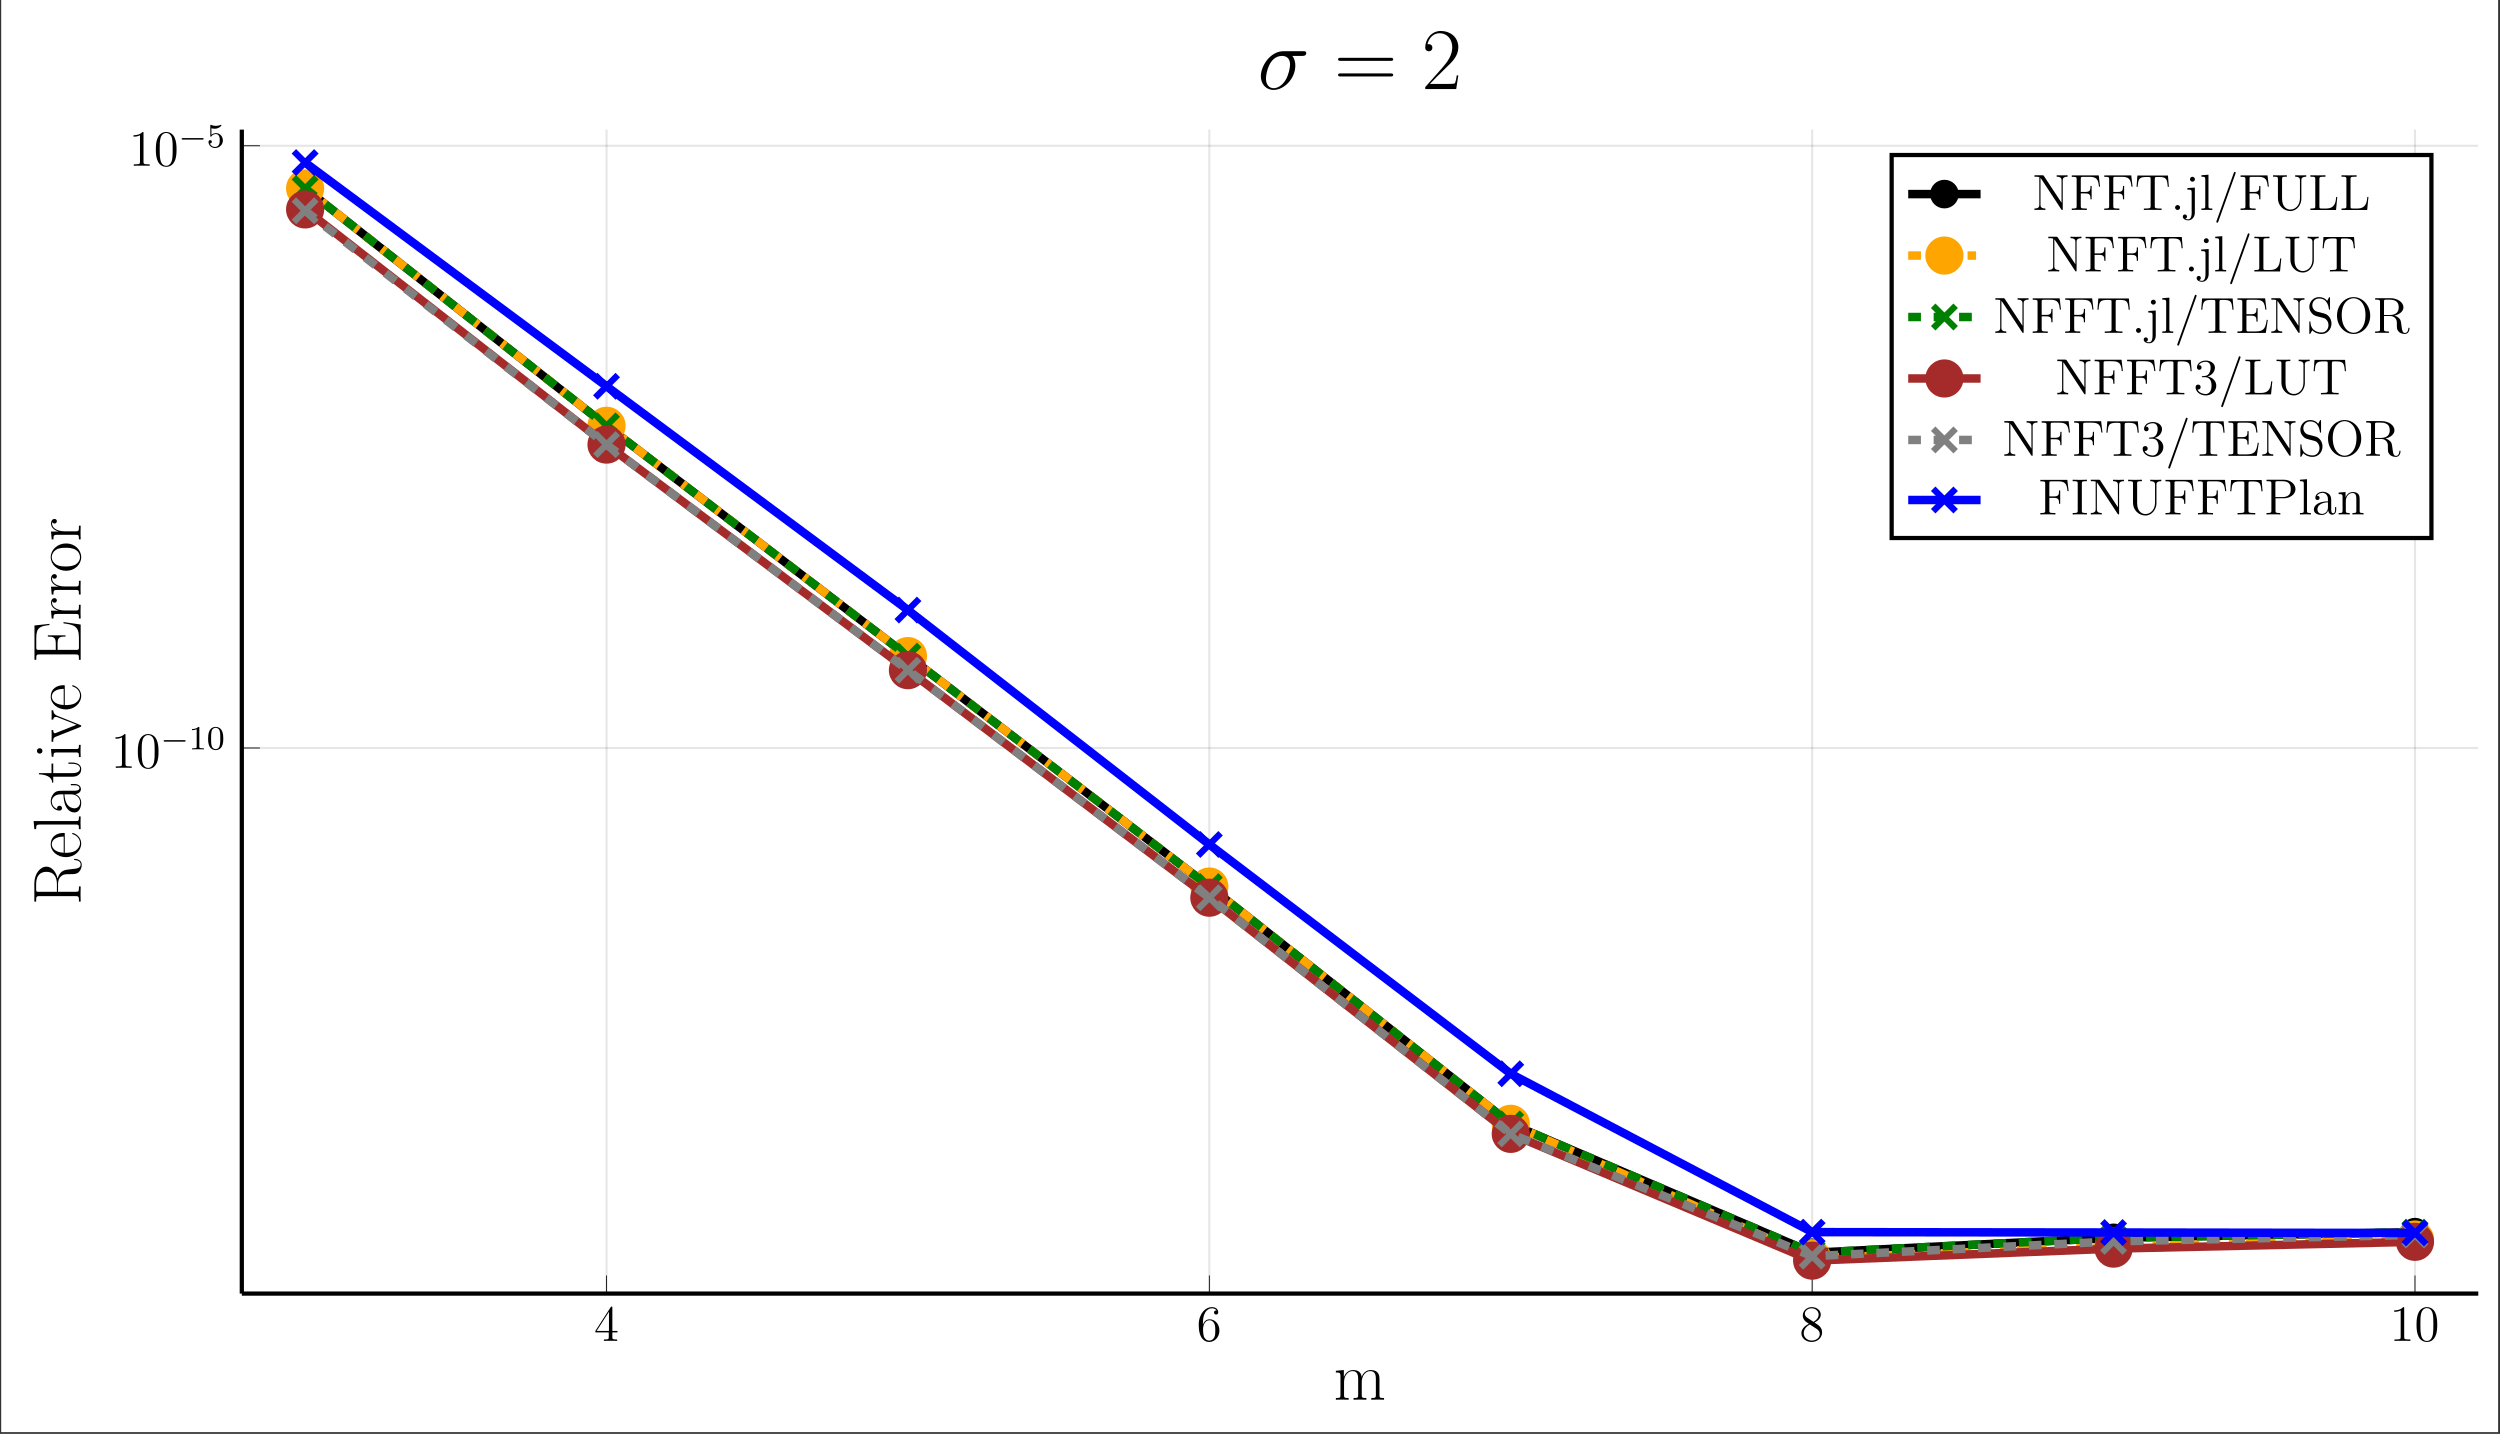 <?xml version="1.0" encoding="UTF-8"?>
<svg xmlns="http://www.w3.org/2000/svg" xmlns:xlink="http://www.w3.org/1999/xlink" width="586.843pt" height="336.586pt" viewBox="0 0 586.843 336.586" version="1.2">
<rect x="0" y="0" width="586.843" height="336.586" fill="#333333" stroke="none"/>
<defs>
<g>
<symbol overflow="visible" id="glyph-1644184903413270-0-0">
<path style="stroke:none;" d=""/>
</symbol>
<symbol overflow="visible" id="glyph-1644184903413270-0-1">
<path style="stroke:none;" d="M 4.312 -7.766 C 4.312 -8 4.312 -8.062 4.141 -8.062 C 4.047 -8.062 4.016 -8.062 3.922 -7.922 L 0.328 -2.344 L 0.328 -2 L 3.469 -2 L 3.469 -0.906 C 3.469 -0.469 3.438 -0.344 2.562 -0.344 L 2.328 -0.344 L 2.328 0 C 2.609 -0.031 3.547 -0.031 3.875 -0.031 C 4.219 -0.031 5.172 -0.031 5.438 0 L 5.438 -0.344 L 5.203 -0.344 C 4.344 -0.344 4.312 -0.469 4.312 -0.906 L 4.312 -2 L 5.516 -2 L 5.516 -2.344 L 4.312 -2.344 Z M 3.516 -6.844 L 3.516 -2.344 L 0.625 -2.344 Z M 3.516 -6.844 "/>
</symbol>
<symbol overflow="visible" id="glyph-1644184903413270-0-2">
<path style="stroke:none;" d="M 1.469 -4.156 C 1.469 -7.172 2.938 -7.656 3.578 -7.656 C 4.016 -7.656 4.438 -7.516 4.672 -7.156 C 4.531 -7.156 4.078 -7.156 4.078 -6.672 C 4.078 -6.406 4.25 -6.188 4.562 -6.188 C 4.859 -6.188 5.062 -6.359 5.062 -6.703 C 5.062 -7.328 4.609 -7.938 3.562 -7.938 C 2.062 -7.938 0.484 -6.406 0.484 -3.766 C 0.484 -0.484 1.922 0.25 2.938 0.25 C 4.234 0.25 5.344 -0.891 5.344 -2.438 C 5.344 -4.016 4.234 -5.078 3.047 -5.078 C 1.984 -5.078 1.594 -4.172 1.469 -3.828 Z M 2.938 -0.078 C 2.188 -0.078 1.828 -0.734 1.719 -0.984 C 1.609 -1.297 1.5 -1.891 1.5 -2.719 C 1.5 -3.672 1.922 -4.844 3 -4.844 C 3.656 -4.844 4 -4.406 4.172 -4 C 4.375 -3.562 4.375 -2.953 4.375 -2.453 C 4.375 -1.844 4.375 -1.297 4.141 -0.844 C 3.844 -0.281 3.422 -0.078 2.938 -0.078 Z M 2.938 -0.078 "/>
</symbol>
<symbol overflow="visible" id="glyph-1644184903413270-0-3">
<path style="stroke:none;" d="M 3.562 -4.312 C 4.156 -4.625 5.031 -5.188 5.031 -6.188 C 5.031 -7.219 4.016 -7.938 2.922 -7.938 C 1.75 -7.938 0.812 -7.062 0.812 -5.984 C 0.812 -5.578 0.938 -5.172 1.266 -4.766 C 1.391 -4.609 1.406 -4.594 2.25 -4.016 C 1.094 -3.469 0.484 -2.672 0.484 -1.797 C 0.484 -0.531 1.688 0.25 2.906 0.25 C 4.234 0.25 5.344 -0.734 5.344 -1.984 C 5.344 -3.203 4.484 -3.734 3.562 -4.312 Z M 1.938 -5.391 C 1.781 -5.484 1.297 -5.797 1.297 -6.391 C 1.297 -7.156 2.109 -7.656 2.906 -7.656 C 3.766 -7.656 4.531 -7.031 4.531 -6.172 C 4.531 -5.438 4.016 -4.859 3.312 -4.484 Z M 2.5 -3.844 L 3.938 -2.906 C 4.25 -2.703 4.797 -2.328 4.797 -1.594 C 4.797 -0.688 3.875 -0.078 2.922 -0.078 C 1.906 -0.078 1.031 -0.812 1.031 -1.797 C 1.031 -2.734 1.719 -3.484 2.5 -3.844 Z M 2.5 -3.844 "/>
</symbol>
<symbol overflow="visible" id="glyph-1644184903413270-0-4">
<path style="stroke:none;" d="M 3.438 -7.656 C 3.438 -7.922 3.438 -7.938 3.203 -7.938 C 2.906 -7.609 2.312 -7.172 1.094 -7.172 L 1.094 -6.828 C 1.359 -6.828 1.953 -6.828 2.609 -7.141 L 2.609 -0.922 C 2.609 -0.484 2.578 -0.344 1.531 -0.344 L 1.156 -0.344 L 1.156 0 C 1.484 -0.031 2.641 -0.031 3.031 -0.031 C 3.422 -0.031 4.578 -0.031 4.891 0 L 4.891 -0.344 L 4.531 -0.344 C 3.469 -0.344 3.438 -0.484 3.438 -0.922 Z M 3.438 -7.656 "/>
</symbol>
<symbol overflow="visible" id="glyph-1644184903413270-0-5">
<path style="stroke:none;" d="M 5.344 -3.812 C 5.344 -4.812 5.281 -5.781 4.859 -6.688 C 4.375 -7.672 3.516 -7.938 2.922 -7.938 C 2.234 -7.938 1.391 -7.594 0.938 -6.594 C 0.609 -5.844 0.484 -5.109 0.484 -3.812 C 0.484 -2.656 0.578 -1.797 1 -0.938 C 1.469 -0.031 2.297 0.25 2.906 0.25 C 3.953 0.25 4.547 -0.375 4.891 -1.062 C 5.328 -1.953 5.344 -3.125 5.344 -3.812 Z M 2.906 0.016 C 2.531 0.016 1.75 -0.203 1.531 -1.5 C 1.391 -2.219 1.391 -3.125 1.391 -3.969 C 1.391 -4.938 1.391 -5.828 1.594 -6.531 C 1.797 -7.328 2.406 -7.703 2.906 -7.703 C 3.359 -7.703 4.062 -7.422 4.281 -6.406 C 4.438 -5.719 4.438 -4.781 4.438 -3.969 C 4.438 -3.156 4.438 -2.25 4.312 -1.531 C 4.078 -0.219 3.328 0.016 2.906 0.016 Z M 2.906 0.016 "/>
</symbol>
<symbol overflow="visible" id="glyph-1644184903413270-1-0">
<path style="stroke:none;" d=""/>
</symbol>
<symbol overflow="visible" id="glyph-1644184903413270-1-1">
<path style="stroke:none;" d="M 5.562 -1.812 C 5.688 -1.812 5.859 -1.812 5.859 -1.984 C 5.859 -2.172 5.688 -2.172 5.562 -2.172 L 1 -2.172 C 0.875 -2.172 0.703 -2.172 0.703 -1.984 C 0.703 -1.812 0.875 -1.812 1 -1.812 Z M 5.562 -1.812 "/>
</symbol>
<symbol overflow="visible" id="glyph-1644184903413270-2-0">
<path style="stroke:none;" d=""/>
</symbol>
<symbol overflow="visible" id="glyph-1644184903413270-2-1">
<path style="stroke:none;" d="M 2.5 -5.062 C 2.5 -5.281 2.484 -5.281 2.266 -5.281 C 1.938 -4.969 1.516 -4.781 0.766 -4.781 L 0.766 -4.516 C 0.984 -4.516 1.406 -4.516 1.875 -4.734 L 1.875 -0.656 C 1.875 -0.359 1.844 -0.266 1.094 -0.266 L 0.812 -0.266 L 0.812 0 C 1.141 -0.031 1.828 -0.031 2.172 -0.031 C 2.531 -0.031 3.234 -0.031 3.562 0 L 3.562 -0.266 L 3.281 -0.266 C 2.516 -0.266 2.5 -0.359 2.5 -0.656 Z M 2.5 -5.062 "/>
</symbol>
<symbol overflow="visible" id="glyph-1644184903413270-2-2">
<path style="stroke:none;" d="M 3.891 -2.531 C 3.891 -3.391 3.797 -3.906 3.547 -4.406 C 3.188 -5.109 2.547 -5.281 2.109 -5.281 C 1.109 -5.281 0.734 -4.547 0.625 -4.312 C 0.344 -3.734 0.328 -2.953 0.328 -2.531 C 0.328 -2.016 0.344 -1.203 0.734 -0.578 C 1.094 0.016 1.688 0.172 2.109 0.172 C 2.484 0.172 3.172 0.047 3.578 -0.734 C 3.859 -1.312 3.891 -2.016 3.891 -2.531 Z M 2.109 -0.062 C 1.844 -0.062 1.281 -0.188 1.125 -1.016 C 1.031 -1.469 1.031 -2.219 1.031 -2.625 C 1.031 -3.188 1.031 -3.734 1.125 -4.172 C 1.281 -4.984 1.906 -5.062 2.109 -5.062 C 2.375 -5.062 2.922 -4.938 3.078 -4.203 C 3.188 -3.766 3.188 -3.172 3.188 -2.625 C 3.188 -2.156 3.188 -1.453 3.078 -1 C 2.922 -0.172 2.375 -0.062 2.109 -0.062 Z M 2.109 -0.062 "/>
</symbol>
<symbol overflow="visible" id="glyph-1644184903413270-2-3">
<path style="stroke:none;" d="M 1.109 -4.469 C 1.219 -4.438 1.531 -4.359 1.875 -4.359 C 2.859 -4.359 3.469 -5.062 3.469 -5.172 C 3.469 -5.266 3.406 -5.281 3.375 -5.281 C 3.359 -5.281 3.344 -5.281 3.266 -5.25 C 2.953 -5.125 2.594 -5.031 2.156 -5.031 C 1.688 -5.031 1.297 -5.156 1.062 -5.25 C 0.984 -5.281 0.969 -5.281 0.953 -5.281 C 0.844 -5.281 0.844 -5.203 0.844 -5.062 L 0.844 -2.734 C 0.844 -2.578 0.844 -2.484 0.984 -2.484 C 1.047 -2.484 1.062 -2.516 1.109 -2.578 C 1.203 -2.703 1.5 -3.109 2.172 -3.109 C 2.625 -3.109 2.844 -2.75 2.906 -2.594 C 3.047 -2.312 3.062 -1.938 3.062 -1.625 C 3.062 -1.344 3.047 -0.906 2.828 -0.562 C 2.688 -0.312 2.359 -0.078 1.938 -0.078 C 1.422 -0.078 0.922 -0.391 0.734 -0.922 C 0.75 -0.906 0.797 -0.906 0.812 -0.906 C 1.031 -0.906 1.203 -1.047 1.203 -1.297 C 1.203 -1.594 0.984 -1.688 0.812 -1.688 C 0.672 -1.688 0.422 -1.609 0.422 -1.266 C 0.422 -0.562 1.047 0.172 1.953 0.172 C 2.953 0.172 3.797 -0.609 3.797 -1.594 C 3.797 -2.516 3.125 -3.328 2.188 -3.328 C 1.797 -3.328 1.422 -3.203 1.109 -2.938 Z M 1.109 -4.469 "/>
</symbol>
<symbol overflow="visible" id="glyph-1644184903413270-3-0">
<path style="stroke:none;" d=""/>
</symbol>
<symbol overflow="visible" id="glyph-1644184903413270-3-1">
<path style="stroke:none;" d="M 11.844 0 L 11.844 -0.406 C 10.828 -0.406 10.766 -0.484 10.766 -1.094 L 10.766 -4.844 C 10.766 -5.641 10.625 -6.969 8.719 -6.969 C 7.641 -6.969 6.891 -6.234 6.609 -5.375 L 6.594 -5.375 C 6.406 -6.688 5.469 -6.969 4.562 -6.969 C 3.312 -6.969 2.656 -6 2.422 -5.359 L 2.406 -5.359 L 2.406 -6.969 L 0.531 -6.797 L 0.531 -6.391 C 1.469 -6.391 1.609 -6.297 1.609 -5.531 L 1.609 -1.094 C 1.609 -0.5 1.547 -0.406 0.531 -0.406 L 0.531 0 C 0.906 -0.031 1.609 -0.031 2.016 -0.031 C 2.438 -0.031 3.156 -0.031 3.531 0 L 3.531 -0.406 C 2.516 -0.406 2.453 -0.484 2.453 -1.094 L 2.453 -4.156 C 2.453 -5.625 3.344 -6.719 4.453 -6.719 C 5.641 -6.719 5.766 -5.672 5.766 -4.906 L 5.766 -1.094 C 5.766 -0.5 5.703 -0.406 4.688 -0.406 L 4.688 0 C 5.062 -0.031 5.766 -0.031 6.172 -0.031 C 6.594 -0.031 7.312 -0.031 7.688 0 L 7.688 -0.406 C 6.672 -0.406 6.609 -0.484 6.609 -1.094 L 6.609 -4.156 C 6.609 -5.625 7.5 -6.719 8.609 -6.719 C 9.797 -6.719 9.922 -5.672 9.922 -4.906 L 9.922 -1.094 C 9.922 -0.5 9.859 -0.406 8.844 -0.406 L 8.844 0 C 9.219 -0.031 9.922 -0.031 10.328 -0.031 C 10.75 -0.031 11.469 -0.031 11.844 0 Z M 11.844 0 "/>
</symbol>
<symbol overflow="visible" id="glyph-1644184903413270-4-0">
<path style="stroke:none;" d=""/>
</symbol>
<symbol overflow="visible" id="glyph-1644184903413270-4-1">
<path style="stroke:none;" d="M -1.344 -10.859 C -1.438 -10.859 -1.547 -10.859 -1.547 -10.719 C -1.547 -10.594 -1.453 -10.578 -1.391 -10.578 C -0.344 -10.5 0 -10.031 0 -9.531 C 0 -8.656 -1 -8.562 -1.969 -8.469 C -2.312 -8.422 -2.547 -8.391 -2.891 -8.359 C -3.688 -8.266 -4.859 -8.141 -5.422 -6.234 C -5.734 -7.75 -6.75 -9.031 -8.031 -9.031 C -9.516 -9.031 -10.875 -7.344 -10.875 -5.109 L -10.875 -0.828 L -10.453 -0.828 C -10.453 -1.922 -10.453 -2.109 -9.75 -2.109 L -1.125 -2.109 C -0.406 -2.109 -0.406 -1.922 -0.406 -0.828 L 0 -0.828 C -0.031 -1.297 -0.031 -2.125 -0.031 -2.609 C -0.031 -3.109 -0.031 -3.938 0 -4.391 L -0.406 -4.391 C -0.406 -3.297 -0.406 -3.125 -1.125 -3.125 L -5.312 -3.125 L -5.312 -4.984 C -5.312 -5.891 -4.953 -6.406 -4.75 -6.625 C -4.125 -7.266 -3.688 -7.266 -2.609 -7.266 C -1.547 -7.266 -1 -7.266 -0.469 -7.734 C 0.188 -8.344 0.25 -9.156 0.25 -9.5 C 0.25 -10.688 -1.062 -10.859 -1.344 -10.859 Z M -8.031 -7.812 C -5.969 -7.812 -5.578 -6.125 -5.578 -4.938 L -5.578 -3.125 L -9.844 -3.125 C -10.375 -3.125 -10.453 -3.156 -10.453 -3.797 L -10.453 -4.953 C -10.453 -6.266 -10 -7.812 -8.031 -7.812 Z M -8.031 -7.812 "/>
</symbol>
<symbol overflow="visible" id="glyph-1644184903413270-4-2">
<path style="stroke:none;" d="M -4 -6.125 C -5.625 -6.125 -7.031 -5.266 -7.031 -3.453 C -7.031 -1.766 -5.422 -0.438 -3.469 -0.438 C -1.406 -0.438 0.125 -1.938 0.125 -3.625 C 0.125 -5.406 -1.562 -6.109 -1.891 -6.109 C -2 -6.109 -2 -5.984 -2 -5.984 C -2 -5.875 -1.969 -5.859 -1.781 -5.797 C -0.703 -5.438 -0.156 -4.562 -0.156 -3.734 C -0.156 -3.062 -0.547 -2.375 -1.234 -1.938 C -2.047 -1.453 -3 -1.453 -3.734 -1.453 L -3.734 -6.062 C -3.812 -6.125 -3.844 -6.125 -4 -6.125 Z M -3.984 -5.266 L -3.984 -1.469 C -6.266 -1.578 -6.781 -2.797 -6.781 -3.438 C -6.781 -4.516 -5.766 -5.25 -3.984 -5.266 Z M -3.984 -5.266 "/>
</symbol>
<symbol overflow="visible" id="glyph-1644184903413270-4-3">
<path style="stroke:none;" d="M 0 -3.516 L -0.406 -3.516 C -0.406 -2.5 -0.484 -2.438 -1.094 -2.438 L -11.047 -2.438 L -10.875 -0.547 L -10.453 -0.547 C -10.453 -1.484 -10.359 -1.625 -9.594 -1.625 L -1.094 -1.625 C -0.5 -1.625 -0.406 -1.562 -0.406 -0.547 L 0 -0.547 C -0.031 -0.922 -0.031 -1.625 -0.031 -2.016 C -0.031 -2.438 -0.031 -3.141 0 -3.516 Z M 0 -3.516 "/>
</symbol>
<symbol overflow="visible" id="glyph-1644184903413270-4-4">
<path style="stroke:none;" d="M -1.422 -7.156 L -2.312 -7.156 L -2.312 -6.859 L -1.406 -6.859 C -0.438 -6.859 -0.297 -6.438 -0.297 -6.219 C -0.297 -5.578 -1.125 -5.578 -1.828 -5.578 L -4.125 -5.578 C -5.172 -5.578 -5.734 -5.578 -6.359 -4.906 C -6.875 -4.312 -7.031 -3.625 -7.031 -3.094 C -7.031 -1.828 -6.047 -0.922 -5 -0.922 C -4.406 -0.922 -4.375 -1.406 -4.375 -1.5 C -4.375 -1.703 -4.5 -2.062 -4.953 -2.062 C -5.344 -2.062 -5.531 -1.766 -5.531 -1.5 C -5.531 -1.438 -5.516 -1.359 -5.5 -1.312 C -6.5 -1.641 -6.781 -2.5 -6.781 -3.062 C -6.781 -3.859 -6.078 -4.734 -4.75 -4.734 L -4.047 -4.734 C -4.016 -3.797 -3.891 -2.656 -3.406 -1.766 C -2.844 -0.766 -2.047 -0.484 -1.453 -0.484 C -0.219 -0.484 0.125 -1.906 0.125 -2.75 C 0.125 -3.625 -0.359 -4.438 -1.281 -4.797 C -0.578 -4.828 0.062 -5.266 0.062 -5.969 C 0.062 -6.312 -0.156 -7.156 -1.422 -7.156 Z M -2.219 -4.734 C -0.828 -4.734 -0.125 -3.734 -0.125 -2.859 C -0.125 -2.062 -0.719 -1.453 -1.453 -1.453 C -1.922 -1.453 -2.766 -1.656 -3.281 -2.578 C -3.703 -3.344 -3.781 -4.219 -3.812 -4.734 Z M -2.219 -4.734 "/>
</symbol>
<symbol overflow="visible" id="glyph-1644184903413270-4-5">
<path style="stroke:none;" d="M -1.969 -4.891 L -2.875 -4.891 L -2.875 -4.594 L -1.984 -4.594 C -0.891 -4.594 -0.156 -4.172 -0.156 -3.5 C -0.156 -3.047 -0.484 -2.406 -1.922 -2.406 L -6.438 -2.406 L -6.438 -4.641 L -6.844 -4.641 L -6.844 -2.406 L -9.797 -2.406 L -9.797 -2.125 C -8.156 -2.078 -6.719 -1.531 -6.688 -0.172 L -6.438 -0.172 L -6.438 -1.562 L -1.953 -1.562 C -1.656 -1.562 0.125 -1.562 0.125 -3.406 C 0.125 -4.344 -0.797 -4.891 -1.969 -4.891 Z M -1.969 -4.891 "/>
</symbol>
<symbol overflow="visible" id="glyph-1644184903413270-4-6">
<path style="stroke:none;" d="M 0 -3.406 L -0.406 -3.406 C -0.406 -2.469 -0.516 -2.438 -1.078 -2.438 L -6.969 -2.438 L -6.797 -0.609 L -6.391 -0.609 C -6.391 -1.5 -6.297 -1.625 -5.531 -1.625 L -1.094 -1.625 C -0.5 -1.625 -0.406 -1.562 -0.406 -0.547 L 0 -0.547 C -0.031 -0.922 -0.031 -1.609 -0.031 -2 C -0.031 -2.391 -0.031 -3.047 0 -3.406 Z M -9.609 -2.625 C -10 -2.625 -10.266 -2.328 -10.266 -1.984 C -10.266 -1.609 -9.969 -1.344 -9.609 -1.344 C -9.234 -1.344 -8.969 -1.641 -8.969 -1.969 C -8.969 -2.359 -9.266 -2.625 -9.609 -2.625 Z M -9.609 -2.625 "/>
</symbol>
<symbol overflow="visible" id="glyph-1644184903413270-4-7">
<path style="stroke:none;" d="M -6.438 -7.547 L -6.844 -7.547 L -6.812 -6.547 C -6.812 -6.203 -6.812 -5.688 -6.844 -5.359 L -6.438 -5.359 C -6.406 -5.766 -6.203 -5.984 -5.797 -5.984 C -5.656 -5.984 -5.625 -5.984 -5.391 -5.891 L -0.969 -4.141 L -5.75 -2.25 C -5.953 -2.156 -5.984 -2.156 -6.047 -2.156 C -6.438 -2.156 -6.438 -2.672 -6.438 -2.906 L -6.844 -2.906 C -6.812 -2.531 -6.812 -1.828 -6.812 -1.438 C -6.812 -1 -6.812 -0.516 -6.844 -0.156 L -6.438 -0.156 C -6.438 -0.766 -6.438 -1.094 -5.938 -1.297 L -0.141 -3.594 C 0.094 -3.688 0.125 -3.703 0.125 -3.859 C 0.125 -4 0.094 -4.016 -0.141 -4.109 L -5.406 -6.219 C -5.766 -6.375 -6.406 -6.625 -6.438 -7.547 Z M -6.438 -7.547 "/>
</symbol>
<symbol overflow="visible" id="glyph-1644184903413270-4-8">
<path style="stroke:none;" d="M -4.031 -9.672 L -4.031 -9.375 C -1.688 -9.031 -0.406 -8.828 -0.406 -6.016 L -0.406 -3.812 C -0.406 -3.172 -0.5 -3.141 -1.031 -3.141 L -5.422 -3.141 L -5.422 -4.641 C -5.422 -6.125 -4.891 -6.266 -3.562 -6.266 L -3.562 -6.562 L -7.703 -6.562 L -7.703 -6.266 C -6.391 -6.266 -5.844 -6.125 -5.844 -4.641 L -5.844 -3.141 L -9.812 -3.141 C -10.344 -3.141 -10.422 -3.172 -10.422 -3.812 L -10.422 -5.984 C -10.422 -8.453 -9.438 -8.734 -7.328 -8.969 L -7.328 -9.25 L -10.844 -8.875 L -10.844 -0.812 L -10.422 -0.812 C -10.422 -1.906 -10.422 -2.078 -9.719 -2.078 L -1.125 -2.078 C -0.406 -2.078 -0.406 -1.906 -0.406 -0.812 L 0 -0.812 L 0 -9.094 Z M -4.031 -9.672 "/>
</symbol>
<symbol overflow="visible" id="glyph-1644184903413270-4-9">
<path style="stroke:none;" d="M -6.141 -5.297 C -6.656 -5.297 -6.969 -4.797 -6.969 -4.25 C -6.969 -3.047 -5.797 -2.516 -5.234 -2.359 L -5.234 -2.344 L -6.969 -2.344 L -6.797 -0.5 L -6.391 -0.5 C -6.391 -1.438 -6.297 -1.578 -5.531 -1.578 L -1.094 -1.578 C -0.5 -1.578 -0.406 -1.516 -0.406 -0.5 L 0 -0.5 C -0.031 -0.875 -0.031 -1.609 -0.031 -2.016 C -0.031 -2.484 -0.031 -3.297 0 -3.719 L -0.406 -3.719 C -0.406 -2.578 -0.406 -2.391 -1.125 -2.391 L -3.75 -2.391 C -5.281 -2.391 -6.719 -3.047 -6.719 -4.234 C -6.719 -4.344 -6.703 -4.453 -6.656 -4.562 C -6.656 -4.562 -6.547 -4.219 -6.125 -4.219 C -5.75 -4.219 -5.594 -4.516 -5.594 -4.766 C -5.594 -4.953 -5.703 -5.297 -6.141 -5.297 Z M -6.141 -5.297 "/>
</symbol>
<symbol overflow="visible" id="glyph-1644184903413270-4-10">
<path style="stroke:none;" d="M -3.406 -6.859 C -5.438 -6.859 -7.031 -5.375 -7.031 -3.641 C -7.031 -1.906 -5.438 -0.438 -3.406 -0.438 C -1.406 -0.438 0.125 -1.906 0.125 -3.641 C 0.125 -5.375 -1.406 -6.859 -3.406 -6.859 Z M -3.531 -5.844 C -2.906 -5.844 -1.953 -5.812 -1.188 -5.375 C -0.469 -4.938 -0.156 -4.25 -0.156 -3.641 C -0.156 -2.891 -0.609 -2.266 -1.219 -1.891 C -1.938 -1.5 -2.828 -1.453 -3.531 -1.453 C -4.203 -1.453 -5.031 -1.484 -5.75 -1.891 C -6.266 -2.219 -6.781 -2.828 -6.781 -3.641 C -6.781 -4.359 -6.391 -4.969 -5.828 -5.344 C -5.078 -5.844 -4.031 -5.844 -3.531 -5.844 Z M -3.531 -5.844 "/>
</symbol>
<symbol overflow="visible" id="glyph-1644184903413270-5-0">
<path style="stroke:none;" d=""/>
</symbol>
<symbol overflow="visible" id="glyph-1644184903413270-5-1">
<path style="stroke:none;" d="M 10.484 -7.781 C 10.75 -7.781 11.438 -7.781 11.438 -8.438 C 11.438 -8.891 11.047 -8.891 10.672 -8.891 L 6.109 -8.891 C 3.016 -8.891 0.781 -5.453 0.781 -3.016 C 0.781 -1.266 1.922 0.203 3.781 0.203 C 6.219 0.203 8.875 -2.422 8.875 -5.516 C 8.875 -6.312 8.688 -7.094 8.188 -7.781 Z M 3.797 -0.203 C 2.75 -0.203 1.984 -1.016 1.984 -2.438 C 1.984 -3.672 2.719 -7.781 5.766 -7.781 C 6.641 -7.781 7.641 -7.344 7.641 -5.766 C 7.641 -5.031 7.312 -3.297 6.578 -2.109 C 5.844 -0.891 4.734 -0.203 3.797 -0.203 Z M 3.797 -0.203 "/>
</symbol>
<symbol overflow="visible" id="glyph-1644184903413270-6-0">
<path style="stroke:none;" d=""/>
</symbol>
<symbol overflow="visible" id="glyph-1644184903413270-6-1">
<path style="stroke:none;" d="M 13.266 -6.625 C 13.578 -6.625 13.891 -6.625 13.891 -6.969 C 13.891 -7.344 13.547 -7.344 13.188 -7.344 L 1.656 -7.344 C 1.297 -7.344 0.953 -7.344 0.953 -6.969 C 0.953 -6.625 1.266 -6.625 1.562 -6.625 Z M 13.188 -2.953 C 13.547 -2.953 13.891 -2.953 13.891 -3.328 C 13.891 -3.672 13.578 -3.672 13.266 -3.672 L 1.562 -3.672 C 1.266 -3.672 0.953 -3.672 0.953 -3.328 C 0.953 -2.953 1.297 -2.953 1.656 -2.953 Z M 13.188 -2.953 "/>
</symbol>
<symbol overflow="visible" id="glyph-1644184903413270-6-2">
<path style="stroke:none;" d="M 8.609 -3.203 L 8.234 -3.203 C 8.031 -1.734 7.859 -1.484 7.781 -1.359 C 7.672 -1.203 6.188 -1.203 5.906 -1.203 L 1.938 -1.203 C 2.688 -2 4.125 -3.469 5.875 -5.156 C 7.141 -6.359 8.609 -7.766 8.609 -9.797 C 8.609 -12.234 6.672 -13.641 4.5 -13.641 C 2.234 -13.641 0.844 -11.641 0.844 -9.781 C 0.844 -8.984 1.438 -8.875 1.688 -8.875 C 1.906 -8.875 2.516 -9 2.516 -9.719 C 2.516 -10.359 1.984 -10.547 1.688 -10.547 C 1.562 -10.547 1.438 -10.531 1.359 -10.484 C 1.75 -12.234 2.953 -13.109 4.203 -13.109 C 6 -13.109 7.188 -11.688 7.188 -9.797 C 7.188 -8.016 6.125 -6.453 4.953 -5.125 L 0.844 -0.469 L 0.844 0 L 8.109 0 Z M 8.609 -3.203 "/>
</symbol>
<symbol overflow="visible" id="glyph-1644184903413270-7-0">
<path style="stroke:none;" d=""/>
</symbol>
<symbol overflow="visible" id="glyph-1644184903413270-7-1">
<path style="stroke:none;" d="M 8.266 -7.812 L 8.266 -8.156 C 7.953 -8.125 7.312 -8.125 6.984 -8.125 C 6.656 -8.125 6.016 -8.125 5.703 -8.156 L 5.703 -7.812 C 6.844 -7.812 6.844 -7.25 6.844 -6.906 L 6.844 -1.688 L 2.703 -7.984 C 2.594 -8.141 2.578 -8.156 2.312 -8.156 L 0.484 -8.156 L 0.484 -7.812 C 1 -7.812 1.297 -7.812 1.625 -7.719 L 1.625 -1.25 C 1.625 -0.906 1.625 -0.344 0.484 -0.344 L 0.484 0 C 0.797 -0.031 1.438 -0.031 1.766 -0.031 C 2.094 -0.031 2.734 -0.031 3.047 0 L 3.047 -0.344 C 1.906 -0.344 1.906 -0.906 1.906 -1.25 L 1.906 -7.531 C 2 -7.438 2 -7.406 2.109 -7.266 L 6.766 -0.172 C 6.891 -0.016 6.906 0 6.984 0 C 7.094 0 7.109 -0.047 7.125 -0.078 L 7.125 -6.906 C 7.125 -7.25 7.125 -7.812 8.266 -7.812 Z M 8.266 -7.812 "/>
</symbol>
<symbol overflow="visible" id="glyph-1644184903413270-7-2">
<path style="stroke:none;" d="M 7.125 -5.469 L 6.812 -8.125 L 0.484 -8.125 L 0.484 -7.781 L 0.734 -7.781 C 1.594 -7.781 1.625 -7.656 1.625 -7.219 L 1.625 -0.906 C 1.625 -0.469 1.594 -0.344 0.734 -0.344 L 0.484 -0.344 L 0.484 0 C 0.781 -0.031 1.844 -0.031 2.203 -0.031 C 2.609 -0.031 3.672 -0.031 4.016 0 L 4.016 -0.344 L 3.656 -0.344 C 2.609 -0.344 2.594 -0.484 2.594 -0.922 L 2.594 -3.891 L 3.641 -3.891 C 4.766 -3.891 4.875 -3.5 4.875 -2.5 L 5.141 -2.5 L 5.141 -5.641 L 4.875 -5.641 C 4.875 -4.625 4.766 -4.234 3.641 -4.234 L 2.594 -4.234 L 2.594 -7.312 C 2.594 -7.703 2.609 -7.781 3.141 -7.781 L 4.625 -7.781 C 6.344 -7.781 6.703 -7.156 6.859 -5.469 Z M 7.125 -5.469 "/>
</symbol>
<symbol overflow="visible" id="glyph-1644184903413270-7-3">
<path style="stroke:none;" d="M 8.016 -5.438 L 7.797 -8.094 L 0.625 -8.094 L 0.422 -5.438 L 0.688 -5.438 C 0.844 -7.312 0.953 -7.75 2.844 -7.75 C 3.062 -7.75 3.391 -7.75 3.484 -7.719 C 3.719 -7.688 3.734 -7.547 3.734 -7.266 L 3.734 -0.922 C 3.734 -0.516 3.734 -0.344 2.562 -0.344 L 2.141 -0.344 L 2.141 0 C 2.516 -0.031 3.75 -0.031 4.219 -0.031 C 4.672 -0.031 5.922 -0.031 6.297 0 L 6.297 -0.344 L 5.875 -0.344 C 4.703 -0.344 4.703 -0.516 4.703 -0.922 L 4.703 -7.266 C 4.703 -7.562 4.734 -7.672 4.922 -7.719 C 5.016 -7.75 5.359 -7.75 5.594 -7.75 C 7.469 -7.75 7.578 -7.312 7.75 -5.438 Z M 8.016 -5.438 "/>
</symbol>
<symbol overflow="visible" id="glyph-1644184903413270-7-4">
<path style="stroke:none;" d="M 2.203 -0.578 C 2.203 -0.906 1.922 -1.156 1.625 -1.156 C 1.281 -1.156 1.031 -0.891 1.031 -0.578 C 1.031 -0.234 1.344 0 1.609 0 C 1.938 0 2.203 -0.25 2.203 -0.578 Z M 2.203 -0.578 "/>
</symbol>
<symbol overflow="visible" id="glyph-1644184903413270-7-5">
<path style="stroke:none;" d="M 2.422 0.609 L 2.422 -5.266 L 0.672 -5.141 L 0.672 -4.781 C 1.562 -4.781 1.672 -4.703 1.672 -4.125 L 1.672 0.656 C 1.672 1.312 1.547 2.203 0.844 2.203 C 0.844 2.203 0.453 2.203 0.172 2.031 C 0.484 1.969 0.578 1.75 0.578 1.547 C 0.578 1.266 0.375 1.047 0.094 1.047 C -0.203 1.047 -0.406 1.266 -0.406 1.547 C -0.406 2.125 0.234 2.438 0.859 2.438 C 1.719 2.438 2.422 1.688 2.422 0.609 Z M 2.438 -7.203 C 2.438 -7.562 2.156 -7.797 1.859 -7.797 C 1.531 -7.797 1.281 -7.531 1.281 -7.203 C 1.281 -6.906 1.547 -6.641 1.844 -6.641 C 2.203 -6.641 2.438 -6.922 2.438 -7.203 Z M 2.438 -7.203 "/>
</symbol>
<symbol overflow="visible" id="glyph-1644184903413270-7-6">
<path style="stroke:none;" d="M 2.953 0 L 2.953 -0.344 C 2.203 -0.344 2.047 -0.344 2.047 -0.891 L 2.047 -8.281 L 0.391 -8.156 L 0.391 -7.812 C 1.203 -7.812 1.297 -7.719 1.297 -7.141 L 1.297 -0.891 C 1.297 -0.344 1.172 -0.344 0.391 -0.344 L 0.391 0 C 0.734 -0.031 1.312 -0.031 1.672 -0.031 C 2.031 -0.031 2.625 -0.031 2.953 0 Z M 2.953 0 "/>
</symbol>
<symbol overflow="visible" id="glyph-1644184903413270-7-7">
<path style="stroke:none;" d="M 5.188 -8.719 C 5.188 -8.875 5.078 -8.953 4.984 -8.953 C 4.828 -8.953 4.781 -8.844 4.734 -8.688 L 0.703 2.547 C 0.641 2.703 0.641 2.75 0.641 2.75 C 0.641 2.891 0.734 2.984 0.875 2.984 C 1.031 2.984 1.062 2.859 1.109 2.734 L 5.141 -8.531 C 5.188 -8.672 5.188 -8.719 5.188 -8.719 Z M 5.188 -8.719 "/>
</symbol>
<symbol overflow="visible" id="glyph-1644184903413270-7-8">
<path style="stroke:none;" d="M 8.266 -7.812 L 8.266 -8.156 C 7.953 -8.125 7.312 -8.125 6.969 -8.125 C 6.625 -8.125 5.984 -8.125 5.672 -8.156 L 5.672 -7.812 C 6.797 -7.812 6.797 -7.25 6.797 -6.922 L 6.797 -2.75 C 6.797 -1.078 5.672 -0.094 4.547 -0.094 C 3.828 -0.094 2.594 -0.578 2.594 -2.656 L 2.594 -7.25 C 2.594 -7.688 2.625 -7.812 3.484 -7.812 L 3.719 -7.812 L 3.719 -8.156 C 3.438 -8.125 2.453 -8.125 2.109 -8.125 C 1.75 -8.125 0.781 -8.125 0.484 -8.156 L 0.484 -7.812 L 0.734 -7.812 C 1.594 -7.812 1.625 -7.688 1.625 -7.25 L 1.625 -2.734 C 1.625 -1 3.016 0.25 4.531 0.25 C 6.188 0.25 7.125 -1.375 7.125 -2.562 L 7.125 -7.078 C 7.125 -7.812 8.047 -7.812 8.266 -7.812 Z M 8.266 -7.812 "/>
</symbol>
<symbol overflow="visible" id="glyph-1644184903413270-7-9">
<path style="stroke:none;" d="M 6.797 -3.062 L 6.547 -3.062 C 6.422 -1.859 6.266 -0.344 4.172 -0.344 L 3.141 -0.344 C 2.609 -0.344 2.594 -0.438 2.594 -0.828 L 2.594 -7.234 C 2.594 -7.656 2.609 -7.812 3.656 -7.812 L 4.016 -7.812 L 4.016 -8.156 C 3.672 -8.125 2.609 -8.125 2.203 -8.125 C 1.844 -8.125 0.781 -8.125 0.484 -8.156 L 0.484 -7.812 L 0.734 -7.812 C 1.594 -7.812 1.625 -7.688 1.625 -7.25 L 1.625 -0.906 C 1.625 -0.469 1.594 -0.344 0.734 -0.344 L 0.484 -0.344 L 0.484 0 L 6.5 0 Z M 6.797 -3.062 "/>
</symbol>
<symbol overflow="visible" id="glyph-1644184903413270-7-10">
<path style="stroke:none;" d="M 7.609 -3.062 L 7.359 -3.062 C 7.062 -1.188 6.781 -0.344 4.766 -0.344 L 3.141 -0.344 C 2.609 -0.344 2.594 -0.438 2.594 -0.828 L 2.594 -4.047 L 3.672 -4.047 C 4.828 -4.047 4.953 -3.672 4.953 -2.656 L 5.219 -2.656 L 5.219 -5.797 L 4.953 -5.797 C 4.953 -4.766 4.828 -4.391 3.672 -4.391 L 2.594 -4.391 L 2.594 -7.312 C 2.594 -7.703 2.609 -7.781 3.141 -7.781 L 4.734 -7.781 C 6.484 -7.781 6.859 -7.188 7.031 -5.469 L 7.297 -5.469 L 6.984 -8.125 L 0.484 -8.125 L 0.484 -7.781 L 0.734 -7.781 C 1.594 -7.781 1.625 -7.656 1.625 -7.219 L 1.625 -0.906 C 1.625 -0.469 1.594 -0.344 0.734 -0.344 L 0.484 -0.344 L 0.484 0 L 7.141 0 Z M 7.609 -3.062 "/>
</symbol>
<symbol overflow="visible" id="glyph-1644184903413270-7-11">
<path style="stroke:none;" d="M 5.844 -2.203 C 5.844 -2.922 5.562 -3.469 5.234 -3.859 C 4.797 -4.391 4.266 -4.531 3.797 -4.641 L 2.484 -4.984 C 1.875 -5.141 1.344 -5.734 1.344 -6.5 C 1.344 -7.328 2 -8.078 2.938 -8.078 C 4.891 -8.078 5.156 -6.141 5.234 -5.641 C 5.25 -5.484 5.25 -5.438 5.375 -5.438 C 5.5 -5.438 5.5 -5.5 5.5 -5.719 L 5.5 -8.125 C 5.5 -8.344 5.5 -8.406 5.391 -8.406 C 5.344 -8.406 5.297 -8.406 5.219 -8.25 L 4.828 -7.516 C 4.25 -8.266 3.469 -8.406 2.938 -8.406 C 1.609 -8.406 0.641 -7.344 0.641 -6.125 C 0.641 -5.547 0.844 -5.031 1.297 -4.547 C 1.703 -4.078 2.125 -3.969 2.969 -3.766 C 3.391 -3.672 4.047 -3.5 4.219 -3.422 C 4.781 -3.156 5.141 -2.5 5.141 -1.844 C 5.141 -0.938 4.516 -0.094 3.516 -0.094 C 2.984 -0.094 2.25 -0.234 1.656 -0.734 C 0.969 -1.359 0.922 -2.219 0.906 -2.609 C 0.891 -2.703 0.781 -2.703 0.781 -2.703 C 0.641 -2.703 0.641 -2.656 0.641 -2.438 L 0.641 -0.031 C 0.641 0.188 0.641 0.25 0.766 0.25 C 0.828 0.25 0.844 0.234 0.938 0.078 L 1.328 -0.625 C 1.75 -0.156 2.5 0.25 3.531 0.25 C 4.875 0.25 5.844 -0.891 5.844 -2.203 Z M 5.844 -2.203 "/>
</symbol>
<symbol overflow="visible" id="glyph-1644184903413270-7-12">
<path style="stroke:none;" d="M 8.438 -4.047 C 8.438 -6.516 6.625 -8.406 4.547 -8.406 C 2.422 -8.406 0.641 -6.5 0.641 -4.047 C 0.641 -1.625 2.453 0.25 4.531 0.25 C 6.672 0.25 8.438 -1.641 8.438 -4.047 Z M 7.328 -4.219 C 7.328 -1.125 5.703 -0.031 4.547 -0.031 C 3.328 -0.031 1.75 -1.172 1.75 -4.219 C 1.75 -7.156 3.422 -8.141 4.531 -8.141 C 5.719 -8.141 7.328 -7.109 7.328 -4.219 Z M 7.328 -4.219 "/>
</symbol>
<symbol overflow="visible" id="glyph-1644184903413270-7-13">
<path style="stroke:none;" d="M 8.562 -1.031 C 8.562 -1.109 8.562 -1.219 8.422 -1.219 C 8.312 -1.219 8.312 -1.141 8.297 -1.031 C 8.234 -0.312 7.891 0.016 7.516 0.016 C 6.953 0.016 6.844 -0.547 6.75 -1.188 L 6.625 -2.078 C 6.547 -2.672 6.5 -3.062 6.141 -3.422 C 6 -3.562 5.688 -3.875 5.031 -4.062 C 6.219 -4.328 7.141 -5.078 7.141 -6 C 7.141 -7.156 5.797 -8.156 4.078 -8.156 L 0.5 -8.156 L 0.5 -7.812 L 0.734 -7.812 C 1.594 -7.812 1.641 -7.688 1.641 -7.25 L 1.641 -0.906 C 1.641 -0.469 1.594 -0.344 0.734 -0.344 L 0.5 -0.344 L 0.5 0 C 0.781 -0.031 1.75 -0.031 2.094 -0.031 C 2.453 -0.031 3.438 -0.031 3.719 0 L 3.719 -0.344 L 3.469 -0.344 C 2.609 -0.344 2.578 -0.469 2.578 -0.906 L 2.578 -3.969 L 3.969 -3.969 C 4.422 -3.969 4.875 -3.828 5.188 -3.5 C 5.594 -3.047 5.594 -2.797 5.594 -1.969 C 5.594 -1.031 5.594 -0.719 6.125 -0.203 C 6.297 -0.031 6.797 0.25 7.469 0.25 C 8.406 0.25 8.562 -0.781 8.562 -1.031 Z M 6.031 -6 C 6.031 -4.969 5.469 -4.203 3.922 -4.203 L 2.578 -4.203 L 2.578 -7.328 C 2.578 -7.609 2.578 -7.75 2.828 -7.797 C 2.938 -7.812 3.297 -7.812 3.531 -7.812 C 4.5 -7.812 6.031 -7.812 6.031 -6 Z M 6.031 -6 "/>
</symbol>
<symbol overflow="visible" id="glyph-1644184903413270-7-14">
<path style="stroke:none;" d="M 5.344 -2.047 C 5.344 -3.141 4.469 -4 3.312 -4.203 C 4.359 -4.5 5.031 -5.375 5.031 -6.297 C 5.031 -7.25 4.047 -7.938 2.891 -7.938 C 1.688 -7.938 0.812 -7.203 0.812 -6.344 C 0.812 -5.859 1.188 -5.766 1.359 -5.766 C 1.609 -5.766 1.891 -5.938 1.891 -6.297 C 1.891 -6.688 1.609 -6.859 1.344 -6.859 C 1.281 -6.859 1.25 -6.859 1.219 -6.844 C 1.672 -7.656 2.797 -7.656 2.859 -7.656 C 3.25 -7.656 4.016 -7.469 4.016 -6.297 C 4.016 -6.078 3.984 -5.406 3.641 -4.891 C 3.281 -4.375 2.875 -4.328 2.547 -4.328 L 2.203 -4.281 C 2 -4.281 1.953 -4.266 1.953 -4.156 C 1.953 -4.031 2 -4.031 2.219 -4.031 L 2.766 -4.031 C 3.781 -4.031 4.234 -3.203 4.234 -2.047 C 4.234 -0.484 3.422 -0.078 2.844 -0.078 C 2.266 -0.078 1.297 -0.344 0.938 -1.141 C 1.328 -1.078 1.672 -1.297 1.672 -1.719 C 1.672 -2.062 1.422 -2.297 1.094 -2.297 C 0.797 -2.297 0.484 -2.141 0.484 -1.688 C 0.484 -0.625 1.547 0.25 2.875 0.25 C 4.297 0.25 5.344 -0.828 5.344 -2.047 Z M 5.344 -2.047 "/>
</symbol>
<symbol overflow="visible" id="glyph-1644184903413270-7-15">
<path style="stroke:none;" d="M 3.781 0 L 3.781 -0.344 L 3.516 -0.344 C 2.625 -0.344 2.594 -0.469 2.594 -0.906 L 2.594 -7.25 C 2.594 -7.688 2.625 -7.812 3.516 -7.812 L 3.781 -7.812 L 3.781 -8.156 C 3.5 -8.125 2.469 -8.125 2.109 -8.125 C 1.75 -8.125 0.719 -8.125 0.438 -8.156 L 0.438 -7.812 L 0.688 -7.812 C 1.594 -7.812 1.625 -7.688 1.625 -7.25 L 1.625 -0.906 C 1.625 -0.469 1.594 -0.344 0.688 -0.344 L 0.438 -0.344 L 0.438 0 C 0.719 -0.031 1.75 -0.031 2.094 -0.031 C 2.453 -0.031 3.5 -0.031 3.781 0 Z M 3.781 0 "/>
</symbol>
<symbol overflow="visible" id="glyph-1644184903413270-7-16">
<path style="stroke:none;" d="M 7.297 -5.938 C 7.297 -7.109 6.141 -8.156 4.531 -8.156 L 0.5 -8.156 L 0.5 -7.812 L 0.734 -7.812 C 1.594 -7.812 1.641 -7.688 1.641 -7.25 L 1.641 -0.906 C 1.641 -0.469 1.594 -0.344 0.734 -0.344 L 0.5 -0.344 L 0.5 0 C 0.781 -0.031 1.766 -0.031 2.109 -0.031 C 2.469 -0.031 3.453 -0.031 3.734 0 L 3.734 -0.344 L 3.5 -0.344 C 2.641 -0.344 2.609 -0.469 2.609 -0.906 L 2.609 -3.797 L 4.625 -3.797 C 6.016 -3.797 7.297 -4.734 7.297 -5.938 Z M 6.188 -5.938 C 6.188 -5.438 6.188 -4.078 4.234 -4.078 L 2.578 -4.078 L 2.578 -7.328 C 2.578 -7.719 2.609 -7.812 3.125 -7.812 L 4.25 -7.812 C 6.188 -7.812 6.188 -6.453 6.188 -5.938 Z M 6.188 -5.938 "/>
</symbol>
<symbol overflow="visible" id="glyph-1644184903413270-7-17">
<path style="stroke:none;" d="M 5.656 -1.062 L 5.656 -1.734 L 5.391 -1.734 L 5.391 -1.062 C 5.391 -0.375 5.109 -0.281 4.938 -0.281 C 4.484 -0.281 4.484 -0.922 4.484 -1.094 L 4.484 -3.188 C 4.484 -3.828 4.484 -4.312 3.969 -4.781 C 3.547 -5.156 3.016 -5.328 2.484 -5.328 C 1.5 -5.328 0.75 -4.672 0.75 -3.906 C 0.75 -3.562 0.984 -3.391 1.25 -3.391 C 1.547 -3.391 1.75 -3.594 1.75 -3.875 C 1.75 -4.375 1.312 -4.375 1.141 -4.375 C 1.406 -4.875 1.984 -5.078 2.453 -5.078 C 3.016 -5.078 3.719 -4.625 3.719 -3.562 L 3.719 -3.078 C 1.312 -3.047 0.406 -2.047 0.406 -1.125 C 0.406 -0.172 1.5 0.125 2.234 0.125 C 3.016 0.125 3.562 -0.359 3.781 -0.938 C 3.828 -0.375 4.203 0.062 4.719 0.062 C 4.969 0.062 5.656 -0.109 5.656 -1.062 Z M 3.719 -1.688 C 3.719 -0.516 2.844 -0.125 2.328 -0.125 C 1.75 -0.125 1.25 -0.547 1.25 -1.125 C 1.25 -2.703 3.281 -2.844 3.719 -2.859 Z M 3.719 -1.688 "/>
</symbol>
<symbol overflow="visible" id="glyph-1644184903413270-7-18">
<path style="stroke:none;" d="M 6.219 0 L 6.219 -0.344 C 5.625 -0.344 5.328 -0.344 5.312 -0.703 L 5.312 -2.906 C 5.312 -4.016 5.312 -4.344 5.031 -4.734 C 4.688 -5.188 4.125 -5.266 3.719 -5.266 C 2.562 -5.266 2.109 -4.281 2.016 -4.031 L 2 -4.031 L 2 -5.266 L 0.375 -5.141 L 0.375 -4.781 C 1.188 -4.781 1.297 -4.703 1.297 -4.125 L 1.297 -0.891 C 1.297 -0.344 1.156 -0.344 0.375 -0.344 L 0.375 0 C 0.688 -0.031 1.344 -0.031 1.672 -0.031 C 2.016 -0.031 2.656 -0.031 2.969 0 L 2.969 -0.344 C 2.203 -0.344 2.062 -0.344 2.062 -0.891 L 2.062 -3.109 C 2.062 -4.359 2.891 -5.031 3.625 -5.031 C 4.375 -5.031 4.531 -4.422 4.531 -3.688 L 4.531 -0.891 C 4.531 -0.344 4.406 -0.344 3.625 -0.344 L 3.625 0 C 3.938 -0.031 4.578 -0.031 4.922 -0.031 C 5.266 -0.031 5.906 -0.031 6.219 0 Z M 6.219 0 "/>
</symbol>
</g>
<clipPath id="clip-1644184903413270-1">
  <path d="M 0.281 0 L 586.402 0 L 586.402 336.172 L 0.281 336.172 Z M 0.281 0 "/>
</clipPath>
<clipPath id="clip-1644184903413270-2">
  <path d="M 56.762 30.395 L 581.625 30.395 L 581.625 303.559 L 56.762 303.559 Z M 56.762 30.395 "/>
</clipPath>
<clipPath id="clip-1644184903413270-3">
  <path d="M 56.762 30.395 L 581.625 30.395 L 581.625 303.559 L 56.762 303.559 Z M 56.762 30.395 "/>
</clipPath>
<clipPath id="clip-1644184903413270-4">
  <path d="M 541 266 L 586.402 266 L 586.402 316 L 541 316 Z M 541 266 "/>
</clipPath>
<clipPath id="clip-1644184903413270-5">
  <path d="M 56.762 30.395 L 581.625 30.395 L 581.625 303.559 L 56.762 303.559 Z M 56.762 30.395 "/>
</clipPath>
<clipPath id="clip-1644184903413270-6">
  <path d="M 543 265 L 586.402 265 L 586.402 313 L 543 313 Z M 543 265 "/>
</clipPath>
<clipPath id="clip-1644184903413270-7">
  <path d="M 56.762 30.395 L 581.625 30.395 L 581.625 303.559 L 56.762 303.559 Z M 56.762 30.395 "/>
</clipPath>
<clipPath id="clip-1644184903413270-8">
  <path d="M 541 266 L 586.402 266 L 586.402 317 L 541 317 Z M 541 266 "/>
</clipPath>
<clipPath id="clip-1644184903413270-9">
  <path d="M 56.762 30.395 L 581.625 30.395 L 581.625 303.559 L 56.762 303.559 Z M 56.762 30.395 "/>
</clipPath>
<clipPath id="clip-1644184903413270-10">
  <path d="M 543 266 L 586.402 266 L 586.402 314 L 543 314 Z M 543 266 "/>
</clipPath>
<clipPath id="clip-1644184903413270-11">
  <path d="M 56.762 30.395 L 581.625 30.395 L 581.625 303.559 L 56.762 303.559 Z M 56.762 30.395 "/>
</clipPath>
<clipPath id="clip-1644184903413270-12">
  <path d="M 543 265 L 586.402 265 L 586.402 314 L 543 314 Z M 543 265 "/>
</clipPath>
</defs>
<g id="surface1">
<g clip-path="url(#clip-1644184903413270-1)" clip-rule="nonzero">
<path style=" stroke:none;fill-rule:nonzero;fill:rgb(100%,100%,100%);fill-opacity:1;" d="M 0.281 336.176 L 0.281 0 L 586.41 0 L 586.41 336.176 Z M 0.281 336.176 "/>
</g>
<path style=" stroke:none;fill-rule:nonzero;fill:rgb(100%,100%,100%);fill-opacity:1;" d="M 56.762 303.559 L 581.625 303.559 L 581.625 30.395 L 56.762 30.395 Z M 56.762 303.559 "/>
<path style="fill:none;stroke-width:0.498;stroke-linecap:butt;stroke-linejoin:miter;stroke:rgb(0%,0%,0%);stroke-opacity:0.1;stroke-miterlimit:10;" d="M 85.697 -411.214 L 85.697 -137.714 M 227.34 -411.214 L 227.34 -137.714 M 368.987 -411.214 L 368.987 -137.714 M 510.633 -411.214 L 510.633 -137.714 " transform="matrix(0.999,0,0,-0.999,56.764,-107.15)"/>
<path style="fill:none;stroke-width:0.498;stroke-linecap:butt;stroke-linejoin:miter;stroke:rgb(0%,0%,0%);stroke-opacity:0.1;stroke-miterlimit:10;" d="M -0.002 -283.014 L 525.507 -283.014 M -0.002 -141.508 L 525.507 -141.508 " transform="matrix(0.999,0,0,-0.999,56.764,-107.15)"/>
<path style="fill:none;stroke-width:0.199;stroke-linecap:butt;stroke-linejoin:miter;stroke:rgb(0%,0%,0%);stroke-opacity:1;stroke-miterlimit:10;" d="M 85.697 -411.214 L 85.697 -406.959 M 227.34 -411.214 L 227.34 -406.959 M 368.987 -411.214 L 368.987 -406.959 M 510.633 -411.214 L 510.633 -406.959 " transform="matrix(0.999,0,0,-0.999,56.764,-107.15)"/>
<path style="fill:none;stroke-width:0.199;stroke-linecap:butt;stroke-linejoin:miter;stroke:rgb(0%,0%,0%);stroke-opacity:1;stroke-miterlimit:10;" d="M -0.002 -283.014 L 4.253 -283.014 M -0.002 -141.508 L 4.253 -141.508 " transform="matrix(0.999,0,0,-0.999,56.764,-107.15)"/>
<path style="fill:none;stroke-width:0.996;stroke-linecap:butt;stroke-linejoin:miter;stroke:rgb(0%,0%,0%);stroke-opacity:1;stroke-miterlimit:10;" d="M -0.002 -411.214 L 525.507 -411.214 " transform="matrix(0.999,0,0,-0.999,56.764,-107.15)"/>
<path style="fill:none;stroke-width:0.996;stroke-linecap:butt;stroke-linejoin:miter;stroke:rgb(0%,0%,0%);stroke-opacity:1;stroke-miterlimit:10;" d="M -0.002 -411.214 L -0.002 -137.714 " transform="matrix(0.999,0,0,-0.999,56.764,-107.15)"/>
<g style="fill:rgb(0%,0%,0%);fill-opacity:1;">
  <use xlink:href="#glyph-1644184903413270-0-1" x="139.43" y="314.762"/>
</g>
<g style="fill:rgb(0%,0%,0%);fill-opacity:1;">
  <use xlink:href="#glyph-1644184903413270-0-2" x="280.9" y="314.762"/>
</g>
<g style="fill:rgb(0%,0%,0%);fill-opacity:1;">
  <use xlink:href="#glyph-1644184903413270-0-3" x="422.37" y="314.762"/>
</g>
<g style="fill:rgb(0%,0%,0%);fill-opacity:1;">
  <use xlink:href="#glyph-1644184903413270-0-4" x="560.917" y="314.762"/>
  <use xlink:href="#glyph-1644184903413270-0-5" x="566.764" y="314.762"/>
</g>
<g style="fill:rgb(0%,0%,0%);fill-opacity:1;">
  <use xlink:href="#glyph-1644184903413270-0-4" x="26.022" y="180.242"/>
  <use xlink:href="#glyph-1644184903413270-0-5" x="31.868" y="180.242"/>
</g>
<g style="fill:rgb(0%,0%,0%);fill-opacity:1;">
  <use xlink:href="#glyph-1644184903413270-1-1" x="37.714" y="175.91"/>
</g>
<g style="fill:rgb(0%,0%,0%);fill-opacity:1;">
  <use xlink:href="#glyph-1644184903413270-2-1" x="44.293" y="175.91"/>
  <use xlink:href="#glyph-1644184903413270-2-2" x="48.522" y="175.91"/>
</g>
<g style="fill:rgb(0%,0%,0%);fill-opacity:1;">
  <use xlink:href="#glyph-1644184903413270-0-4" x="30.251" y="38.912"/>
  <use xlink:href="#glyph-1644184903413270-0-5" x="36.097" y="38.912"/>
</g>
<g style="fill:rgb(0%,0%,0%);fill-opacity:1;">
  <use xlink:href="#glyph-1644184903413270-1-1" x="41.943" y="34.579"/>
</g>
<g style="fill:rgb(0%,0%,0%);fill-opacity:1;">
  <use xlink:href="#glyph-1644184903413270-2-3" x="48.522" y="34.579"/>
</g>
<g clip-path="url(#clip-1644184903413270-2)" clip-rule="nonzero">
<path style="fill:none;stroke-width:1.993;stroke-linecap:butt;stroke-linejoin:miter;stroke:rgb(0%,0%,0%);stroke-opacity:1;stroke-miterlimit:10;" d="M 14.872 -151.539 L 85.697 -207.311 L 156.519 -261.424 L 227.34 -315.573 L 298.165 -371.337 L 368.987 -401.612 L 439.812 -398.112 L 510.633 -396.774 " transform="matrix(0.999,0,0,-0.999,56.764,-107.15)"/>
</g>
<path style="fill-rule:nonzero;fill:rgb(0%,0%,0%);fill-opacity:1;stroke-width:0.747;stroke-linecap:butt;stroke-linejoin:miter;stroke:rgb(0%,0%,0%);stroke-opacity:1;stroke-miterlimit:10;" d="M 17.86 -151.539 C 17.86 -149.889 16.522 -148.551 14.872 -148.551 C 13.221 -148.551 11.884 -149.889 11.884 -151.539 C 11.884 -153.19 13.221 -154.528 14.872 -154.528 C 16.522 -154.528 17.86 -153.19 17.86 -151.539 Z M 17.86 -151.539 " transform="matrix(0.999,0,0,-0.999,56.764,-107.15)"/>
<path style="fill-rule:nonzero;fill:rgb(0%,0%,0%);fill-opacity:1;stroke-width:0.747;stroke-linecap:butt;stroke-linejoin:miter;stroke:rgb(0%,0%,0%);stroke-opacity:1;stroke-miterlimit:10;" d="M 88.685 -207.311 C 88.685 -205.661 87.348 -204.323 85.697 -204.323 C 84.047 -204.323 82.705 -205.661 82.705 -207.311 C 82.705 -208.962 84.047 -210.299 85.697 -210.299 C 87.348 -210.299 88.685 -208.962 88.685 -207.311 Z M 88.685 -207.311 " transform="matrix(0.999,0,0,-0.999,56.764,-107.15)"/>
<path style="fill-rule:nonzero;fill:rgb(0%,0%,0%);fill-opacity:1;stroke-width:0.747;stroke-linecap:butt;stroke-linejoin:miter;stroke:rgb(0%,0%,0%);stroke-opacity:1;stroke-miterlimit:10;" d="M 159.507 -261.424 C 159.507 -259.774 158.169 -258.436 156.519 -258.436 C 154.868 -258.436 153.53 -259.774 153.53 -261.424 C 153.53 -263.075 154.868 -264.413 156.519 -264.413 C 158.169 -264.413 159.507 -263.075 159.507 -261.424 Z M 159.507 -261.424 " transform="matrix(0.999,0,0,-0.999,56.764,-107.15)"/>
<path style="fill-rule:nonzero;fill:rgb(0%,0%,0%);fill-opacity:1;stroke-width:0.747;stroke-linecap:butt;stroke-linejoin:miter;stroke:rgb(0%,0%,0%);stroke-opacity:1;stroke-miterlimit:10;" d="M 230.332 -315.573 C 230.332 -313.923 228.994 -312.585 227.34 -312.585 C 225.689 -312.585 224.352 -313.923 224.352 -315.573 C 224.352 -317.224 225.689 -318.561 227.34 -318.561 C 228.994 -318.561 230.332 -317.224 230.332 -315.573 Z M 230.332 -315.573 " transform="matrix(0.999,0,0,-0.999,56.764,-107.15)"/>
<path style="fill-rule:nonzero;fill:rgb(0%,0%,0%);fill-opacity:1;stroke-width:0.747;stroke-linecap:butt;stroke-linejoin:miter;stroke:rgb(0%,0%,0%);stroke-opacity:1;stroke-miterlimit:10;" d="M 301.153 -371.337 C 301.153 -369.686 299.816 -368.345 298.165 -368.345 C 296.515 -368.345 295.177 -369.686 295.177 -371.337 C 295.177 -372.987 296.515 -374.325 298.165 -374.325 C 299.816 -374.325 301.153 -372.987 301.153 -371.337 Z M 301.153 -371.337 " transform="matrix(0.999,0,0,-0.999,56.764,-107.15)"/>
<path style="fill-rule:nonzero;fill:rgb(0%,0%,0%);fill-opacity:1;stroke-width:0.747;stroke-linecap:butt;stroke-linejoin:miter;stroke:rgb(0%,0%,0%);stroke-opacity:1;stroke-miterlimit:10;" d="M 371.975 -401.612 C 371.975 -399.962 370.637 -398.624 368.987 -398.624 C 367.336 -398.624 365.999 -399.962 365.999 -401.612 C 365.999 -403.263 367.336 -404.6 368.987 -404.6 C 370.637 -404.6 371.975 -403.263 371.975 -401.612 Z M 371.975 -401.612 " transform="matrix(0.999,0,0,-0.999,56.764,-107.15)"/>
<path style="fill-rule:nonzero;fill:rgb(0%,0%,0%);fill-opacity:1;stroke-width:0.747;stroke-linecap:butt;stroke-linejoin:miter;stroke:rgb(0%,0%,0%);stroke-opacity:1;stroke-miterlimit:10;" d="M 442.8 -398.112 C 442.8 -396.458 441.462 -395.12 439.812 -395.12 C 438.161 -395.12 436.82 -396.458 436.82 -398.112 C 436.82 -399.762 438.161 -401.1 439.812 -401.1 C 441.462 -401.1 442.8 -399.762 442.8 -398.112 Z M 442.8 -398.112 " transform="matrix(0.999,0,0,-0.999,56.764,-107.15)"/>
<path style="fill-rule:nonzero;fill:rgb(0%,0%,0%);fill-opacity:1;stroke-width:0.747;stroke-linecap:butt;stroke-linejoin:miter;stroke:rgb(0%,0%,0%);stroke-opacity:1;stroke-miterlimit:10;" d="M 513.621 -396.774 C 513.621 -395.124 512.284 -393.786 510.633 -393.786 C 508.983 -393.786 507.645 -395.124 507.645 -396.774 C 507.645 -398.425 508.983 -399.762 510.633 -399.762 C 512.284 -399.762 513.621 -398.425 513.621 -396.774 Z M 513.621 -396.774 " transform="matrix(0.999,0,0,-0.999,56.764,-107.15)"/>
<g clip-path="url(#clip-1644184903413270-3)" clip-rule="nonzero">
<path style="fill:none;stroke-width:1.993;stroke-linecap:butt;stroke-linejoin:miter;stroke:rgb(100%,64.711%,0%);stroke-opacity:1;stroke-dasharray:2.989,1.993,1.993,1.993;stroke-miterlimit:10;" d="M 14.872 -151.532 L 85.697 -207.307 L 156.519 -261.421 L 227.34 -315.569 L 298.165 -371.317 L 368.987 -402.895 L 439.812 -400.189 L 510.633 -398.511 " transform="matrix(0.999,0,0,-0.999,56.764,-107.15)"/>
</g>
<path style="fill-rule:nonzero;fill:rgb(100%,64.711%,0%);fill-opacity:1;stroke-width:1.494;stroke-linecap:butt;stroke-linejoin:miter;stroke:rgb(100%,64.711%,0%);stroke-opacity:1;stroke-miterlimit:10;" d="M 18.607 -151.532 C 18.607 -149.467 16.937 -147.797 14.872 -147.797 C 12.811 -147.797 11.137 -149.467 11.137 -151.532 C 11.137 -153.593 12.811 -155.267 14.872 -155.267 C 16.937 -155.267 18.607 -153.593 18.607 -151.532 Z M 18.607 -151.532 " transform="matrix(0.999,0,0,-0.999,56.764,-107.15)"/>
<path style="fill-rule:nonzero;fill:rgb(100%,64.711%,0%);fill-opacity:1;stroke-width:1.494;stroke-linecap:butt;stroke-linejoin:miter;stroke:rgb(100%,64.711%,0%);stroke-opacity:1;stroke-miterlimit:10;" d="M 89.432 -207.307 C 89.432 -205.246 87.758 -203.572 85.697 -203.572 C 83.632 -203.572 81.958 -205.246 81.958 -207.307 C 81.958 -209.372 83.632 -211.046 85.697 -211.046 C 87.758 -211.046 89.432 -209.372 89.432 -207.307 Z M 89.432 -207.307 " transform="matrix(0.999,0,0,-0.999,56.764,-107.15)"/>
<path style="fill-rule:nonzero;fill:rgb(100%,64.711%,0%);fill-opacity:1;stroke-width:1.494;stroke-linecap:butt;stroke-linejoin:miter;stroke:rgb(100%,64.711%,0%);stroke-opacity:1;stroke-miterlimit:10;" d="M 160.254 -261.421 C 160.254 -259.356 158.584 -257.686 156.519 -257.686 C 154.453 -257.686 152.783 -259.356 152.783 -261.421 C 152.783 -263.482 154.453 -265.156 156.519 -265.156 C 158.584 -265.156 160.254 -263.482 160.254 -261.421 Z M 160.254 -261.421 " transform="matrix(0.999,0,0,-0.999,56.764,-107.15)"/>
<path style="fill-rule:nonzero;fill:rgb(100%,64.711%,0%);fill-opacity:1;stroke-width:1.494;stroke-linecap:butt;stroke-linejoin:miter;stroke:rgb(100%,64.711%,0%);stroke-opacity:1;stroke-miterlimit:10;" d="M 231.079 -315.569 C 231.079 -313.504 229.405 -311.83 227.34 -311.83 C 225.279 -311.83 223.605 -313.504 223.605 -315.569 C 223.605 -317.63 225.279 -319.304 227.34 -319.304 C 229.405 -319.304 231.079 -317.63 231.079 -315.569 Z M 231.079 -315.569 " transform="matrix(0.999,0,0,-0.999,56.764,-107.15)"/>
<path style="fill-rule:nonzero;fill:rgb(100%,64.711%,0%);fill-opacity:1;stroke-width:1.494;stroke-linecap:butt;stroke-linejoin:miter;stroke:rgb(100%,64.711%,0%);stroke-opacity:1;stroke-miterlimit:10;" d="M 301.9 -371.317 C 301.9 -369.256 300.226 -367.582 298.165 -367.582 C 296.1 -367.582 294.43 -369.256 294.43 -371.317 C 294.43 -373.382 296.1 -375.052 298.165 -375.052 C 300.226 -375.052 301.9 -373.382 301.9 -371.317 Z M 301.9 -371.317 " transform="matrix(0.999,0,0,-0.999,56.764,-107.15)"/>
<path style="fill-rule:nonzero;fill:rgb(100%,64.711%,0%);fill-opacity:1;stroke-width:1.494;stroke-linecap:butt;stroke-linejoin:miter;stroke:rgb(100%,64.711%,0%);stroke-opacity:1;stroke-miterlimit:10;" d="M 372.726 -402.895 C 372.726 -400.83 371.052 -399.16 368.987 -399.16 C 366.925 -399.16 365.252 -400.83 365.252 -402.895 C 365.252 -404.956 366.925 -406.63 368.987 -406.63 C 371.052 -406.63 372.726 -404.956 372.726 -402.895 Z M 372.726 -402.895 " transform="matrix(0.999,0,0,-0.999,56.764,-107.15)"/>
<path style="fill-rule:nonzero;fill:rgb(100%,64.711%,0%);fill-opacity:1;stroke-width:1.494;stroke-linecap:butt;stroke-linejoin:miter;stroke:rgb(100%,64.711%,0%);stroke-opacity:1;stroke-miterlimit:10;" d="M 443.547 -400.189 C 443.547 -398.124 441.873 -396.454 439.812 -396.454 C 437.747 -396.454 436.073 -398.124 436.073 -400.189 C 436.073 -402.254 437.747 -403.924 439.812 -403.924 C 441.873 -403.924 443.547 -402.254 443.547 -400.189 Z M 443.547 -400.189 " transform="matrix(0.999,0,0,-0.999,56.764,-107.15)"/>
<path style=" stroke:none;fill-rule:nonzero;fill:rgb(100%,64.711%,0%);fill-opacity:1;" d="M 570.5 290.871 C 570.5 288.809 568.832 287.137 566.77 287.137 C 564.711 287.137 563.039 288.809 563.039 290.871 C 563.039 292.93 564.711 294.602 566.77 294.602 C 568.832 294.602 570.5 292.93 570.5 290.871 Z M 570.5 290.871 "/>
<g clip-path="url(#clip-1644184903413270-4)" clip-rule="nonzero">
<path style="fill:none;stroke-width:1.494;stroke-linecap:butt;stroke-linejoin:miter;stroke:rgb(100%,64.711%,0%);stroke-opacity:1;stroke-miterlimit:10;" d="M 514.368 -398.511 C 514.368 -396.446 512.698 -394.772 510.633 -394.772 C 508.572 -394.772 506.898 -396.446 506.898 -398.511 C 506.898 -400.572 508.572 -402.246 510.633 -402.246 C 512.698 -402.246 514.368 -400.572 514.368 -398.511 Z M 514.368 -398.511 " transform="matrix(0.999,0,0,-0.999,56.764,-107.15)"/>
</g>
<g clip-path="url(#clip-1644184903413270-5)" clip-rule="nonzero">
<path style="fill:none;stroke-width:1.993;stroke-linecap:butt;stroke-linejoin:miter;stroke:rgb(0%,50.2%,0%);stroke-opacity:1;stroke-dasharray:2.989,2.989;stroke-miterlimit:10;" d="M 14.872 -151.539 L 85.697 -207.311 L 156.519 -261.424 L 227.34 -315.573 L 298.165 -371.337 L 368.987 -401.612 L 439.812 -398.112 L 510.633 -396.774 " transform="matrix(0.999,0,0,-0.999,56.764,-107.15)"/>
</g>
<path style="fill:none;stroke-width:1.494;stroke-linecap:butt;stroke-linejoin:miter;stroke:rgb(0%,50.2%,0%);stroke-opacity:1;stroke-miterlimit:10;" d="M 12.232 -154.179 L 17.516 -148.9 M 12.232 -148.9 L 17.516 -154.179 " transform="matrix(0.999,0,0,-0.999,56.764,-107.15)"/>
<path style="fill:none;stroke-width:1.494;stroke-linecap:butt;stroke-linejoin:miter;stroke:rgb(0%,50.2%,0%);stroke-opacity:1;stroke-miterlimit:10;" d="M 83.053 -209.951 L 88.337 -204.667 M 83.053 -204.667 L 88.337 -209.951 " transform="matrix(0.999,0,0,-0.999,56.764,-107.15)"/>
<path style="fill:none;stroke-width:1.494;stroke-linecap:butt;stroke-linejoin:miter;stroke:rgb(0%,50.2%,0%);stroke-opacity:1;stroke-miterlimit:10;" d="M 153.879 -264.068 L 159.162 -258.785 M 153.879 -258.785 L 159.162 -264.068 " transform="matrix(0.999,0,0,-0.999,56.764,-107.15)"/>
<path style="fill:none;stroke-width:1.494;stroke-linecap:butt;stroke-linejoin:miter;stroke:rgb(0%,50.2%,0%);stroke-opacity:1;stroke-miterlimit:10;" d="M 224.7 -318.213 L 229.984 -312.929 M 224.7 -312.929 L 229.984 -318.213 " transform="matrix(0.999,0,0,-0.999,56.764,-107.15)"/>
<path style="fill:none;stroke-width:1.494;stroke-linecap:butt;stroke-linejoin:miter;stroke:rgb(0%,50.2%,0%);stroke-opacity:1;stroke-miterlimit:10;" d="M 295.521 -373.977 L 300.805 -368.693 M 295.521 -368.693 L 300.805 -373.977 " transform="matrix(0.999,0,0,-0.999,56.764,-107.15)"/>
<path style="fill:none;stroke-width:1.494;stroke-linecap:butt;stroke-linejoin:miter;stroke:rgb(0%,50.2%,0%);stroke-opacity:1;stroke-miterlimit:10;" d="M 366.347 -404.252 L 371.63 -398.968 M 366.347 -398.968 L 371.63 -404.252 " transform="matrix(0.999,0,0,-0.999,56.764,-107.15)"/>
<path style="fill:none;stroke-width:1.494;stroke-linecap:butt;stroke-linejoin:miter;stroke:rgb(0%,50.2%,0%);stroke-opacity:1;stroke-miterlimit:10;" d="M 437.168 -400.752 L 442.452 -395.468 M 437.168 -395.468 L 442.452 -400.752 " transform="matrix(0.999,0,0,-0.999,56.764,-107.15)"/>
<g clip-path="url(#clip-1644184903413270-6)" clip-rule="nonzero">
<path style="fill:none;stroke-width:1.494;stroke-linecap:butt;stroke-linejoin:miter;stroke:rgb(0%,50.2%,0%);stroke-opacity:1;stroke-miterlimit:10;" d="M 507.993 -399.414 L 513.277 -394.13 M 507.993 -394.13 L 513.277 -399.414 " transform="matrix(0.999,0,0,-0.999,56.764,-107.15)"/>
</g>
<g clip-path="url(#clip-1644184903413270-7)" clip-rule="nonzero">
<path style="fill:none;stroke-width:1.993;stroke-linecap:butt;stroke-linejoin:miter;stroke:rgb(64.711%,16.469%,16.469%);stroke-opacity:1;stroke-miterlimit:10;" d="M 14.872 -156.464 L 85.697 -211.723 L 156.519 -264.729 L 227.34 -318.193 L 298.165 -373.687 L 368.987 -403.47 L 439.812 -400.65 L 510.633 -399.055 " transform="matrix(0.999,0,0,-0.999,56.764,-107.15)"/>
</g>
<path style="fill-rule:nonzero;fill:rgb(64.711%,16.469%,16.469%);fill-opacity:1;stroke-width:1.494;stroke-linecap:butt;stroke-linejoin:miter;stroke:rgb(64.711%,16.469%,16.469%);stroke-opacity:1;stroke-miterlimit:10;" d="M 18.607 -156.464 C 18.607 -154.402 16.937 -152.728 14.872 -152.728 C 12.811 -152.728 11.137 -154.402 11.137 -156.464 C 11.137 -158.529 12.811 -160.202 14.872 -160.202 C 16.937 -160.202 18.607 -158.529 18.607 -156.464 Z M 18.607 -156.464 " transform="matrix(0.999,0,0,-0.999,56.764,-107.15)"/>
<path style="fill-rule:nonzero;fill:rgb(64.711%,16.469%,16.469%);fill-opacity:1;stroke-width:1.494;stroke-linecap:butt;stroke-linejoin:miter;stroke:rgb(64.711%,16.469%,16.469%);stroke-opacity:1;stroke-miterlimit:10;" d="M 89.432 -211.723 C 89.432 -209.658 87.758 -207.988 85.697 -207.988 C 83.632 -207.988 81.958 -209.658 81.958 -211.723 C 81.958 -213.784 83.632 -215.458 85.697 -215.458 C 87.758 -215.458 89.432 -213.784 89.432 -211.723 Z M 89.432 -211.723 " transform="matrix(0.999,0,0,-0.999,56.764,-107.15)"/>
<path style="fill-rule:nonzero;fill:rgb(64.711%,16.469%,16.469%);fill-opacity:1;stroke-width:1.494;stroke-linecap:butt;stroke-linejoin:miter;stroke:rgb(64.711%,16.469%,16.469%);stroke-opacity:1;stroke-miterlimit:10;" d="M 160.254 -264.729 C 160.254 -262.668 158.584 -260.994 156.519 -260.994 C 154.453 -260.994 152.783 -262.668 152.783 -264.729 C 152.783 -266.794 154.453 -268.464 156.519 -268.464 C 158.584 -268.464 160.254 -266.794 160.254 -264.729 Z M 160.254 -264.729 " transform="matrix(0.999,0,0,-0.999,56.764,-107.15)"/>
<path style="fill-rule:nonzero;fill:rgb(64.711%,16.469%,16.469%);fill-opacity:1;stroke-width:1.494;stroke-linecap:butt;stroke-linejoin:miter;stroke:rgb(64.711%,16.469%,16.469%);stroke-opacity:1;stroke-miterlimit:10;" d="M 231.079 -318.193 C 231.079 -316.128 229.405 -314.458 227.34 -314.458 C 225.279 -314.458 223.605 -316.128 223.605 -318.193 C 223.605 -320.255 225.279 -321.929 227.34 -321.929 C 229.405 -321.929 231.079 -320.255 231.079 -318.193 Z M 231.079 -318.193 " transform="matrix(0.999,0,0,-0.999,56.764,-107.15)"/>
<path style="fill-rule:nonzero;fill:rgb(64.711%,16.469%,16.469%);fill-opacity:1;stroke-width:1.494;stroke-linecap:butt;stroke-linejoin:miter;stroke:rgb(64.711%,16.469%,16.469%);stroke-opacity:1;stroke-miterlimit:10;" d="M 301.9 -373.687 C 301.9 -371.626 300.226 -369.952 298.165 -369.952 C 296.1 -369.952 294.43 -371.626 294.43 -373.687 C 294.43 -375.752 296.1 -377.422 298.165 -377.422 C 300.226 -377.422 301.9 -375.752 301.9 -373.687 Z M 301.9 -373.687 " transform="matrix(0.999,0,0,-0.999,56.764,-107.15)"/>
<path style="fill-rule:nonzero;fill:rgb(64.711%,16.469%,16.469%);fill-opacity:1;stroke-width:1.494;stroke-linecap:butt;stroke-linejoin:miter;stroke:rgb(64.711%,16.469%,16.469%);stroke-opacity:1;stroke-miterlimit:10;" d="M 372.726 -403.47 C 372.726 -401.409 371.052 -399.735 368.987 -399.735 C 366.925 -399.735 365.252 -401.409 365.252 -403.47 C 365.252 -405.535 366.925 -407.209 368.987 -407.209 C 371.052 -407.209 372.726 -405.535 372.726 -403.47 Z M 372.726 -403.47 " transform="matrix(0.999,0,0,-0.999,56.764,-107.15)"/>
<path style="fill-rule:nonzero;fill:rgb(64.711%,16.469%,16.469%);fill-opacity:1;stroke-width:1.494;stroke-linecap:butt;stroke-linejoin:miter;stroke:rgb(64.711%,16.469%,16.469%);stroke-opacity:1;stroke-miterlimit:10;" d="M 443.547 -400.65 C 443.547 -398.585 441.873 -396.915 439.812 -396.915 C 437.747 -396.915 436.073 -398.585 436.073 -400.65 C 436.073 -402.711 437.747 -404.385 439.812 -404.385 C 441.873 -404.385 443.547 -402.711 443.547 -400.65 Z M 443.547 -400.65 " transform="matrix(0.999,0,0,-0.999,56.764,-107.15)"/>
<path style=" stroke:none;fill-rule:nonzero;fill:rgb(64.711%,16.469%,16.469%);fill-opacity:1;" d="M 570.5 291.414 C 570.5 289.352 568.832 287.68 566.77 287.68 C 564.711 287.68 563.039 289.352 563.039 291.414 C 563.039 293.473 564.711 295.145 566.77 295.145 C 568.832 295.145 570.5 293.473 570.5 291.414 Z M 570.5 291.414 "/>
<g clip-path="url(#clip-1644184903413270-8)" clip-rule="nonzero">
<path style="fill:none;stroke-width:1.494;stroke-linecap:butt;stroke-linejoin:miter;stroke:rgb(64.711%,16.469%,16.469%);stroke-opacity:1;stroke-miterlimit:10;" d="M 514.368 -399.055 C 514.368 -396.989 512.698 -395.316 510.633 -395.316 C 508.572 -395.316 506.898 -396.989 506.898 -399.055 C 506.898 -401.116 508.572 -402.79 510.633 -402.79 C 512.698 -402.79 514.368 -401.116 514.368 -399.055 Z M 514.368 -399.055 " transform="matrix(0.999,0,0,-0.999,56.764,-107.15)"/>
</g>
<g clip-path="url(#clip-1644184903413270-9)" clip-rule="nonzero">
<path style="fill:none;stroke-width:1.993;stroke-linecap:butt;stroke-linejoin:miter;stroke:rgb(50.2%,50.2%,50.2%);stroke-opacity:1;stroke-dasharray:2.989,2.989;stroke-miterlimit:10;" d="M 14.872 -156.78 L 85.697 -211.727 L 156.519 -264.733 L 227.34 -318.201 L 298.165 -373.703 L 368.987 -402.422 L 439.812 -398.949 L 510.633 -397.443 " transform="matrix(0.999,0,0,-0.999,56.764,-107.15)"/>
</g>
<path style="fill:none;stroke-width:1.494;stroke-linecap:butt;stroke-linejoin:miter;stroke:rgb(50.2%,50.2%,50.2%);stroke-opacity:1;stroke-miterlimit:10;" d="M 12.232 -159.424 L 17.516 -154.14 M 12.232 -154.14 L 17.516 -159.424 " transform="matrix(0.999,0,0,-0.999,56.764,-107.15)"/>
<path style="fill:none;stroke-width:1.494;stroke-linecap:butt;stroke-linejoin:miter;stroke:rgb(50.2%,50.2%,50.2%);stroke-opacity:1;stroke-miterlimit:10;" d="M 83.053 -214.367 L 88.337 -209.083 M 83.053 -209.083 L 88.337 -214.367 " transform="matrix(0.999,0,0,-0.999,56.764,-107.15)"/>
<path style="fill:none;stroke-width:1.494;stroke-linecap:butt;stroke-linejoin:miter;stroke:rgb(50.2%,50.2%,50.2%);stroke-opacity:1;stroke-miterlimit:10;" d="M 153.879 -267.377 L 159.162 -262.093 M 153.879 -262.093 L 159.162 -267.377 " transform="matrix(0.999,0,0,-0.999,56.764,-107.15)"/>
<path style="fill:none;stroke-width:1.494;stroke-linecap:butt;stroke-linejoin:miter;stroke:rgb(50.2%,50.2%,50.2%);stroke-opacity:1;stroke-miterlimit:10;" d="M 224.7 -320.845 L 229.984 -315.561 M 224.7 -315.561 L 229.984 -320.845 " transform="matrix(0.999,0,0,-0.999,56.764,-107.15)"/>
<path style="fill:none;stroke-width:1.494;stroke-linecap:butt;stroke-linejoin:miter;stroke:rgb(50.2%,50.2%,50.2%);stroke-opacity:1;stroke-miterlimit:10;" d="M 295.521 -376.343 L 300.805 -371.059 M 295.521 -371.059 L 300.805 -376.343 " transform="matrix(0.999,0,0,-0.999,56.764,-107.15)"/>
<path style="fill:none;stroke-width:1.494;stroke-linecap:butt;stroke-linejoin:miter;stroke:rgb(50.2%,50.2%,50.2%);stroke-opacity:1;stroke-miterlimit:10;" d="M 366.347 -405.062 L 371.63 -399.778 M 366.347 -399.778 L 371.63 -405.062 " transform="matrix(0.999,0,0,-0.999,56.764,-107.15)"/>
<path style="fill:none;stroke-width:1.494;stroke-linecap:butt;stroke-linejoin:miter;stroke:rgb(50.2%,50.2%,50.2%);stroke-opacity:1;stroke-miterlimit:10;" d="M 437.168 -401.589 L 442.452 -396.305 M 437.168 -396.305 L 442.452 -401.589 " transform="matrix(0.999,0,0,-0.999,56.764,-107.15)"/>
<g clip-path="url(#clip-1644184903413270-10)" clip-rule="nonzero">
<path style="fill:none;stroke-width:1.494;stroke-linecap:butt;stroke-linejoin:miter;stroke:rgb(50.2%,50.2%,50.2%);stroke-opacity:1;stroke-miterlimit:10;" d="M 507.993 -400.087 L 513.277 -394.803 M 507.993 -394.803 L 513.277 -400.087 " transform="matrix(0.999,0,0,-0.999,56.764,-107.15)"/>
</g>
<g clip-path="url(#clip-1644184903413270-11)" clip-rule="nonzero">
<path style="fill:none;stroke-width:1.993;stroke-linecap:butt;stroke-linejoin:miter;stroke:rgb(0%,0%,100%);stroke-opacity:1;stroke-miterlimit:10;" d="M 14.872 -145.454 L 85.697 -198.022 L 156.519 -250.607 L 227.34 -305.686 L 298.165 -359.565 L 368.987 -396.77 L 439.812 -396.86 L 510.633 -396.97 " transform="matrix(0.999,0,0,-0.999,56.764,-107.15)"/>
</g>
<path style="fill:none;stroke-width:1.494;stroke-linecap:butt;stroke-linejoin:miter;stroke:rgb(0%,0%,100%);stroke-opacity:1;stroke-miterlimit:10;" d="M 12.232 -148.098 L 17.516 -142.814 M 12.232 -142.814 L 17.516 -148.098 " transform="matrix(0.999,0,0,-0.999,56.764,-107.15)"/>
<path style="fill:none;stroke-width:1.494;stroke-linecap:butt;stroke-linejoin:miter;stroke:rgb(0%,0%,100%);stroke-opacity:1;stroke-miterlimit:10;" d="M 83.053 -200.666 L 88.337 -195.382 M 83.053 -195.382 L 88.337 -200.666 " transform="matrix(0.999,0,0,-0.999,56.764,-107.15)"/>
<path style="fill:none;stroke-width:1.494;stroke-linecap:butt;stroke-linejoin:miter;stroke:rgb(0%,0%,100%);stroke-opacity:1;stroke-miterlimit:10;" d="M 153.879 -253.246 L 159.162 -247.963 M 153.879 -247.963 L 159.162 -253.246 " transform="matrix(0.999,0,0,-0.999,56.764,-107.15)"/>
<path style="fill:none;stroke-width:1.494;stroke-linecap:butt;stroke-linejoin:miter;stroke:rgb(0%,0%,100%);stroke-opacity:1;stroke-miterlimit:10;" d="M 224.7 -308.33 L 229.984 -303.046 M 224.7 -303.046 L 229.984 -308.33 " transform="matrix(0.999,0,0,-0.999,56.764,-107.15)"/>
<path style="fill:none;stroke-width:1.494;stroke-linecap:butt;stroke-linejoin:miter;stroke:rgb(0%,0%,100%);stroke-opacity:1;stroke-miterlimit:10;" d="M 295.521 -362.205 L 300.805 -356.921 M 295.521 -356.921 L 300.805 -362.205 " transform="matrix(0.999,0,0,-0.999,56.764,-107.15)"/>
<path style="fill:none;stroke-width:1.494;stroke-linecap:butt;stroke-linejoin:miter;stroke:rgb(0%,0%,100%);stroke-opacity:1;stroke-miterlimit:10;" d="M 366.347 -399.414 L 371.63 -394.13 M 366.347 -394.13 L 371.63 -399.414 " transform="matrix(0.999,0,0,-0.999,56.764,-107.15)"/>
<path style="fill:none;stroke-width:1.494;stroke-linecap:butt;stroke-linejoin:miter;stroke:rgb(0%,0%,100%);stroke-opacity:1;stroke-miterlimit:10;" d="M 437.168 -399.5 L 442.452 -394.22 M 437.168 -394.22 L 442.452 -399.5 " transform="matrix(0.999,0,0,-0.999,56.764,-107.15)"/>
<g clip-path="url(#clip-1644184903413270-12)" clip-rule="nonzero">
<path style="fill:none;stroke-width:1.494;stroke-linecap:butt;stroke-linejoin:miter;stroke:rgb(0%,0%,100%);stroke-opacity:1;stroke-miterlimit:10;" d="M 507.993 -399.61 L 513.277 -394.326 M 507.993 -394.326 L 513.277 -399.61 " transform="matrix(0.999,0,0,-0.999,56.764,-107.15)"/>
</g>
<g style="fill:rgb(0%,0%,0%);fill-opacity:1;">
  <use xlink:href="#glyph-1644184903413270-3-1" x="313.045" y="328.568"/>
</g>
<g style="fill:rgb(0%,0%,0%);fill-opacity:1;">
  <use xlink:href="#glyph-1644184903413270-4-1" x="18.936" y="212.467"/>
  <use xlink:href="#glyph-1644184903413270-4-2" x="18.936" y="201.641"/>
  <use xlink:href="#glyph-1644184903413270-4-3" x="18.936" y="195.177"/>
  <use xlink:href="#glyph-1644184903413270-4-4" x="18.936" y="191.197"/>
  <use xlink:href="#glyph-1644184903413270-4-5" x="18.936" y="183.889"/>
  <use xlink:href="#glyph-1644184903413270-4-6" x="18.936" y="178.253"/>
  <use xlink:href="#glyph-1644184903413270-4-7" x="18.936" y="174.273"/>
</g>
<g style="fill:rgb(0%,0%,0%);fill-opacity:1;">
  <use xlink:href="#glyph-1644184903413270-4-2" x="18.936" y="166.965"/>
</g>
<g style="fill:rgb(0%,0%,0%);fill-opacity:1;">
  <use xlink:href="#glyph-1644184903413270-4-8" x="18.936" y="155.694"/>
  <use xlink:href="#glyph-1644184903413270-4-9" x="18.936" y="145.696"/>
  <use xlink:href="#glyph-1644184903413270-4-9" x="18.936" y="140.06"/>
  <use xlink:href="#glyph-1644184903413270-4-10" x="18.936" y="134.424"/>
  <use xlink:href="#glyph-1644184903413270-4-9" x="18.936" y="127.116"/>
</g>
<g style="fill:rgb(0%,0%,0%);fill-opacity:1;">
  <use xlink:href="#glyph-1644184903413270-5-1" x="295.185" y="20.908"/>
</g>
<g style="fill:rgb(0%,0%,0%);fill-opacity:1;">
  <use xlink:href="#glyph-1644184903413270-6-1" x="313.143" y="20.908"/>
</g>
<g style="fill:rgb(0%,0%,0%);fill-opacity:1;">
  <use xlink:href="#glyph-1644184903413270-6-2" x="333.714" y="20.908"/>
</g>
<path style="fill-rule:nonzero;fill:rgb(100%,100%,100%);fill-opacity:1;stroke-width:0.996;stroke-linecap:butt;stroke-linejoin:miter;stroke:rgb(0%,0%,0%);stroke-opacity:1;stroke-miterlimit:10;" d="M 387.666 -233.676 L 514.497 -233.676 L 514.497 -143.682 L 387.666 -143.682 Z M 387.666 -233.676 " transform="matrix(0.999,0,0,-0.999,56.764,-107.15)"/>
<path style="fill:none;stroke-width:1.993;stroke-linecap:butt;stroke-linejoin:miter;stroke:rgb(0%,0%,0%);stroke-opacity:1;stroke-miterlimit:10;" d="M 0.001 0.001 L 17.006 0.001 " transform="matrix(0.999,0,0,-0.999,447.928,45.56)"/>
<path style="fill-rule:nonzero;fill:rgb(0%,0%,0%);fill-opacity:1;stroke-width:0.747;stroke-linecap:butt;stroke-linejoin:miter;stroke:rgb(0%,0%,0%);stroke-opacity:1;stroke-miterlimit:10;" d="M 11.492 0.001 C 11.492 1.652 10.154 2.989 8.504 2.989 C 6.853 2.989 5.516 1.652 5.516 0.001 C 5.516 -1.649 6.853 -2.991 8.504 -2.991 C 10.154 -2.991 11.492 -1.649 11.492 0.001 Z M 11.492 0.001 " transform="matrix(0.999,0,0,-0.999,447.928,45.56)"/>
<g style="fill:rgb(0%,0%,0%);fill-opacity:1;">
  <use xlink:href="#glyph-1644184903413270-7-1" x="477.078" y="49.291"/>
  <use xlink:href="#glyph-1644184903413270-7-2" x="485.842" y="49.291"/>
  <use xlink:href="#glyph-1644184903413270-7-2" x="493.472" y="49.291"/>
  <use xlink:href="#glyph-1644184903413270-7-3" x="501.102" y="49.291"/>
  <use xlink:href="#glyph-1644184903413270-7-4" x="509.544" y="49.291"/>
  <use xlink:href="#glyph-1644184903413270-7-5" x="512.792" y="49.291"/>
  <use xlink:href="#glyph-1644184903413270-7-6" x="516.362" y="49.291"/>
  <use xlink:href="#glyph-1644184903413270-7-7" x="519.61" y="49.291"/>
  <use xlink:href="#glyph-1644184903413270-7-2" x="525.46" y="49.291"/>
  <use xlink:href="#glyph-1644184903413270-7-8" x="533.09" y="49.291"/>
  <use xlink:href="#glyph-1644184903413270-7-9" x="541.855" y="49.291"/>
  <use xlink:href="#glyph-1644184903413270-7-9" x="549.162" y="49.291"/>
</g>
<path style="fill:none;stroke-width:1.993;stroke-linecap:butt;stroke-linejoin:miter;stroke:rgb(100%,64.711%,0%);stroke-opacity:1;stroke-dasharray:2.989,1.993,1.993,1.993;stroke-miterlimit:10;" d="M 0.001 -0 L 17.006 -0 " transform="matrix(0.999,0,0,-0.999,447.928,59.988)"/>
<path style="fill-rule:nonzero;fill:rgb(100%,64.711%,0%);fill-opacity:1;stroke-width:1.494;stroke-linecap:butt;stroke-linejoin:miter;stroke:rgb(100%,64.711%,0%);stroke-opacity:1;stroke-miterlimit:10;" d="M 12.239 -0 C 12.239 2.065 10.569 3.735 8.504 3.735 C 6.439 3.735 4.769 2.065 4.769 -0 C 4.769 -2.065 6.439 -3.735 8.504 -3.735 C 10.569 -3.735 12.239 -2.065 12.239 -0 Z M 12.239 -0 " transform="matrix(0.999,0,0,-0.999,447.928,59.988)"/>
<g style="fill:rgb(0%,0%,0%);fill-opacity:1;">
  <use xlink:href="#glyph-1644184903413270-7-1" x="480.325" y="63.72"/>
  <use xlink:href="#glyph-1644184903413270-7-2" x="489.089" y="63.72"/>
  <use xlink:href="#glyph-1644184903413270-7-2" x="496.719" y="63.72"/>
  <use xlink:href="#glyph-1644184903413270-7-3" x="504.349" y="63.72"/>
  <use xlink:href="#glyph-1644184903413270-7-4" x="512.791" y="63.72"/>
  <use xlink:href="#glyph-1644184903413270-7-5" x="516.039" y="63.72"/>
  <use xlink:href="#glyph-1644184903413270-7-6" x="519.609" y="63.72"/>
  <use xlink:href="#glyph-1644184903413270-7-7" x="522.857" y="63.72"/>
  <use xlink:href="#glyph-1644184903413270-7-9" x="528.707" y="63.72"/>
  <use xlink:href="#glyph-1644184903413270-7-8" x="536.015" y="63.72"/>
  <use xlink:href="#glyph-1644184903413270-7-3" x="544.779" y="63.72"/>
</g>
<path style="fill:none;stroke-width:1.993;stroke-linecap:butt;stroke-linejoin:miter;stroke:rgb(0%,50.2%,0%);stroke-opacity:1;stroke-dasharray:2.989,2.989;stroke-miterlimit:10;" d="M 0.001 0.001 L 17.006 0.001 " transform="matrix(0.999,0,0,-0.999,447.928,74.415)"/>
<path style="fill:none;stroke-width:1.494;stroke-linecap:butt;stroke-linejoin:miter;stroke:rgb(0%,50.2%,0%);stroke-opacity:1;stroke-miterlimit:10;" d="M 5.864 -2.642 L 11.148 2.641 M 5.864 2.641 L 11.148 -2.642 " transform="matrix(0.999,0,0,-0.999,447.928,74.415)"/>
<g style="fill:rgb(0%,0%,0%);fill-opacity:1;">
  <use xlink:href="#glyph-1644184903413270-7-1" x="467.901" y="78.147"/>
  <use xlink:href="#glyph-1644184903413270-7-2" x="476.665" y="78.147"/>
  <use xlink:href="#glyph-1644184903413270-7-2" x="484.295" y="78.147"/>
  <use xlink:href="#glyph-1644184903413270-7-3" x="491.925" y="78.147"/>
  <use xlink:href="#glyph-1644184903413270-7-4" x="500.367" y="78.147"/>
  <use xlink:href="#glyph-1644184903413270-7-5" x="503.615" y="78.147"/>
  <use xlink:href="#glyph-1644184903413270-7-6" x="507.185" y="78.147"/>
  <use xlink:href="#glyph-1644184903413270-7-7" x="510.433" y="78.147"/>
  <use xlink:href="#glyph-1644184903413270-7-3" x="516.284" y="78.147"/>
  <use xlink:href="#glyph-1644184903413270-7-10" x="524.726" y="78.147"/>
  <use xlink:href="#glyph-1644184903413270-7-1" x="532.678" y="78.147"/>
  <use xlink:href="#glyph-1644184903413270-7-11" x="541.442" y="78.147"/>
  <use xlink:href="#glyph-1644184903413270-7-12" x="547.938" y="78.147"/>
  <use xlink:href="#glyph-1644184903413270-7-13" x="557.037" y="78.147"/>
</g>
<path style="fill:none;stroke-width:1.993;stroke-linecap:butt;stroke-linejoin:miter;stroke:rgb(64.711%,16.469%,16.469%);stroke-opacity:1;stroke-miterlimit:10;" d="M 0.001 -0 L 17.006 -0 " transform="matrix(0.999,0,0,-0.999,447.928,88.844)"/>
<path style="fill-rule:nonzero;fill:rgb(64.711%,16.469%,16.469%);fill-opacity:1;stroke-width:1.494;stroke-linecap:butt;stroke-linejoin:miter;stroke:rgb(64.711%,16.469%,16.469%);stroke-opacity:1;stroke-miterlimit:10;" d="M 12.239 -0 C 12.239 2.065 10.569 3.735 8.504 3.735 C 6.439 3.735 4.769 2.065 4.769 -0 C 4.769 -2.065 6.439 -3.735 8.504 -3.735 C 10.569 -3.735 12.239 -2.065 12.239 -0 Z M 12.239 -0 " transform="matrix(0.999,0,0,-0.999,447.928,88.844)"/>
<g style="fill:rgb(0%,0%,0%);fill-opacity:1;">
  <use xlink:href="#glyph-1644184903413270-7-1" x="482.432" y="92.575"/>
  <use xlink:href="#glyph-1644184903413270-7-2" x="491.196" y="92.575"/>
  <use xlink:href="#glyph-1644184903413270-7-2" x="498.826" y="92.575"/>
  <use xlink:href="#glyph-1644184903413270-7-3" x="506.456" y="92.575"/>
  <use xlink:href="#glyph-1644184903413270-7-14" x="514.898" y="92.575"/>
  <use xlink:href="#glyph-1644184903413270-7-7" x="520.749" y="92.575"/>
  <use xlink:href="#glyph-1644184903413270-7-9" x="526.6" y="92.575"/>
  <use xlink:href="#glyph-1644184903413270-7-8" x="533.907" y="92.575"/>
  <use xlink:href="#glyph-1644184903413270-7-3" x="542.672" y="92.575"/>
</g>
<path style="fill:none;stroke-width:1.993;stroke-linecap:butt;stroke-linejoin:miter;stroke:rgb(50.2%,50.2%,50.2%);stroke-opacity:1;stroke-dasharray:2.989,2.989;stroke-miterlimit:10;" d="M 0.001 -0.001 L 17.006 -0.001 " transform="matrix(0.999,0,0,-0.999,447.928,103.272)"/>
<path style="fill:none;stroke-width:1.494;stroke-linecap:butt;stroke-linejoin:miter;stroke:rgb(50.2%,50.2%,50.2%);stroke-opacity:1;stroke-miterlimit:10;" d="M 5.864 -2.641 L 11.148 2.642 M 5.864 2.642 L 11.148 -2.641 " transform="matrix(0.999,0,0,-0.999,447.928,103.272)"/>
<g style="fill:rgb(0%,0%,0%);fill-opacity:1;">
  <use xlink:href="#glyph-1644184903413270-7-1" x="470.008" y="107.003"/>
  <use xlink:href="#glyph-1644184903413270-7-2" x="478.773" y="107.003"/>
  <use xlink:href="#glyph-1644184903413270-7-2" x="486.403" y="107.003"/>
  <use xlink:href="#glyph-1644184903413270-7-3" x="494.033" y="107.003"/>
  <use xlink:href="#glyph-1644184903413270-7-14" x="502.474" y="107.003"/>
  <use xlink:href="#glyph-1644184903413270-7-7" x="508.325" y="107.003"/>
  <use xlink:href="#glyph-1644184903413270-7-3" x="514.176" y="107.003"/>
  <use xlink:href="#glyph-1644184903413270-7-10" x="522.618" y="107.003"/>
  <use xlink:href="#glyph-1644184903413270-7-1" x="530.57" y="107.003"/>
  <use xlink:href="#glyph-1644184903413270-7-11" x="539.335" y="107.003"/>
  <use xlink:href="#glyph-1644184903413270-7-12" x="545.83" y="107.003"/>
  <use xlink:href="#glyph-1644184903413270-7-13" x="554.929" y="107.003"/>
</g>
<path style="fill:none;stroke-width:1.993;stroke-linecap:butt;stroke-linejoin:miter;stroke:rgb(0%,0%,100%);stroke-opacity:1;stroke-miterlimit:10;" d="M 0.001 -0.002 L 17.006 -0.002 " transform="matrix(0.999,0,0,-0.999,447.928,117.366)"/>
<path style="fill:none;stroke-width:1.494;stroke-linecap:butt;stroke-linejoin:miter;stroke:rgb(0%,0%,100%);stroke-opacity:1;stroke-miterlimit:10;" d="M 5.864 -2.642 L 11.148 2.642 M 5.864 2.642 L 11.148 -2.642 " transform="matrix(0.999,0,0,-0.999,447.928,117.366)"/>
<g style="fill:rgb(0%,0%,0%);fill-opacity:1;">
  <use xlink:href="#glyph-1644184903413270-7-2" x="478.462" y="120.762"/>
  <use xlink:href="#glyph-1644184903413270-7-15" x="486.092" y="120.762"/>
  <use xlink:href="#glyph-1644184903413270-7-1" x="490.307" y="120.762"/>
  <use xlink:href="#glyph-1644184903413270-7-8" x="499.071" y="120.762"/>
  <use xlink:href="#glyph-1644184903413270-7-2" x="507.835" y="120.762"/>
  <use xlink:href="#glyph-1644184903413270-7-2" x="515.465" y="120.762"/>
  <use xlink:href="#glyph-1644184903413270-7-3" x="523.095" y="120.762"/>
  <use xlink:href="#glyph-1644184903413270-7-16" x="531.537" y="120.762"/>
  <use xlink:href="#glyph-1644184903413270-7-6" x="539.49" y="120.762"/>
  <use xlink:href="#glyph-1644184903413270-7-17" x="542.738" y="120.762"/>
  <use xlink:href="#glyph-1644184903413270-7-18" x="548.588" y="120.762"/>
</g>
</g>
</svg>

